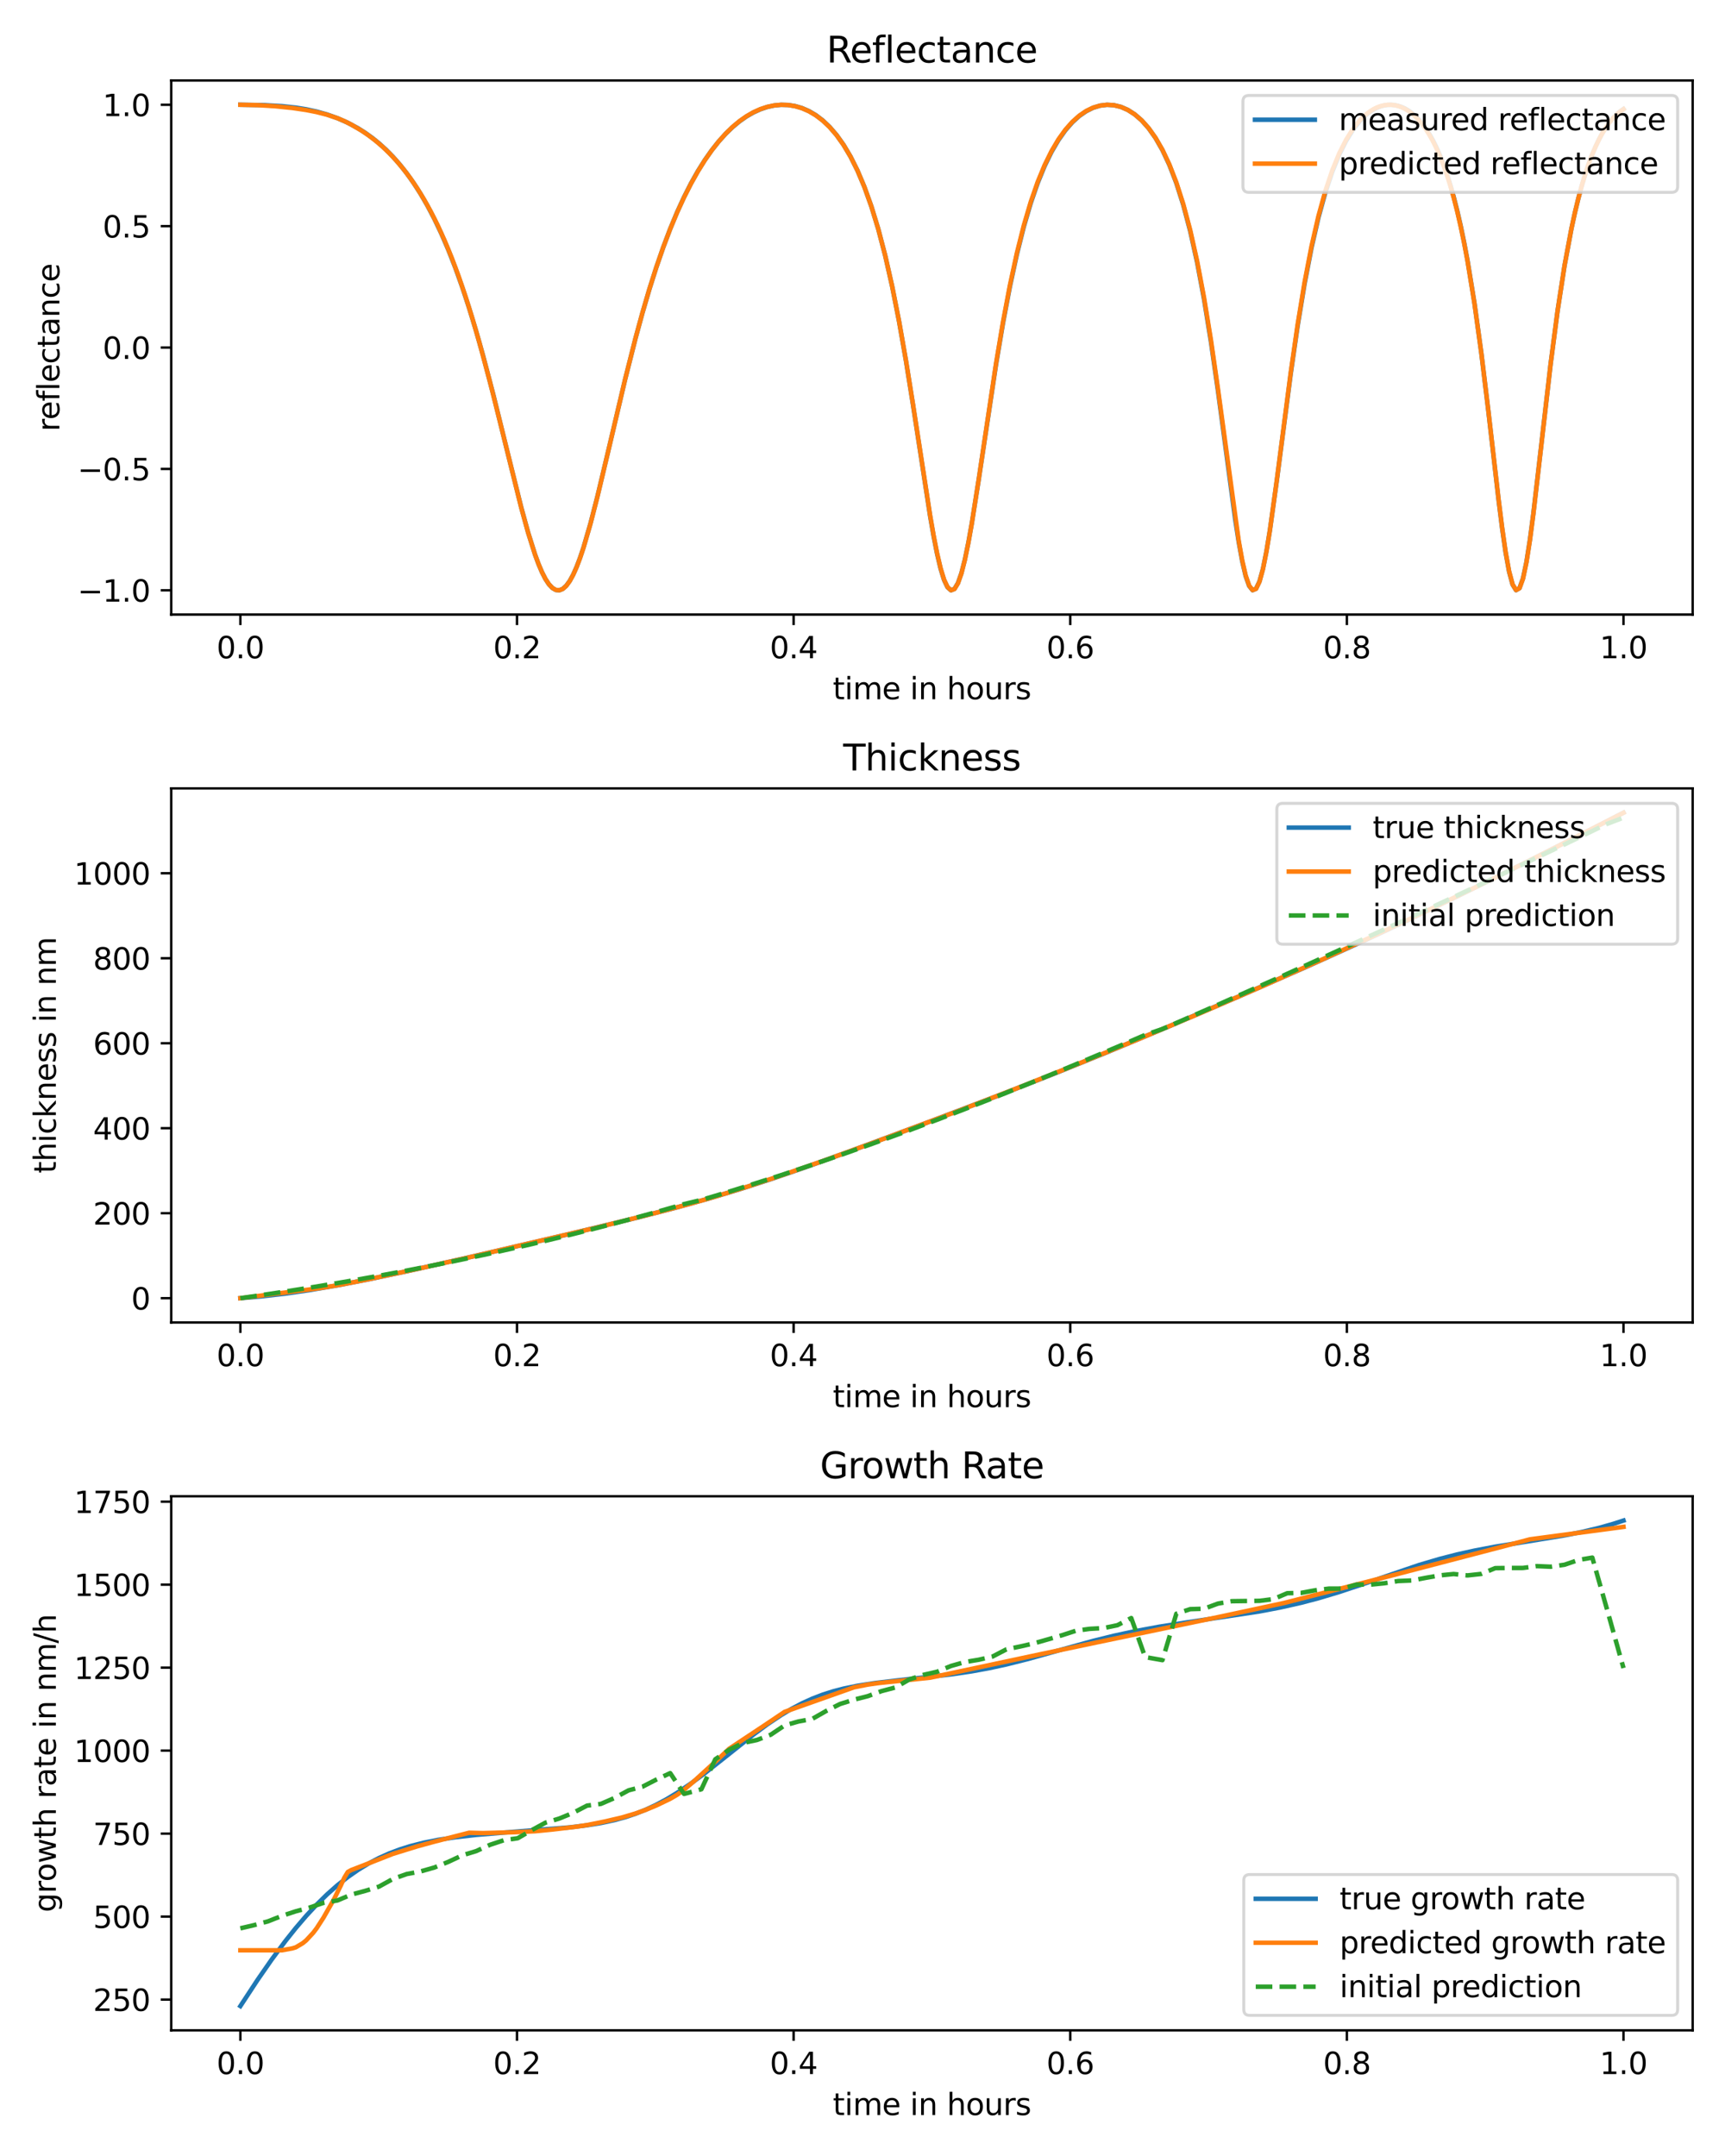 <?xml version="1.0" encoding="utf-8" standalone="no"?>
<!DOCTYPE svg PUBLIC "-//W3C//DTD SVG 1.1//EN"
  "http://www.w3.org/Graphics/SVG/1.1/DTD/svg11.dtd">
<svg xmlns:xlink="http://www.w3.org/1999/xlink" width="576pt" height="720pt" viewBox="0 0 576 720" xmlns="http://www.w3.org/2000/svg" version="1.1">
 <defs>
  <style type="text/css">*{stroke-linejoin: round; stroke-linecap: butt}</style>
 </defs>
 <g id="figure_1">
  <g id="patch_1">
   <path d="M 0 720 
L 576 720 
L 576 0 
L 0 0 
z
" style="fill: #ffffff"/>
  </g>
  <g id="axes_1">
   <g id="patch_2">
    <path d="M 57.17 205.24 
L 565.2 205.24 
L 565.2 26.88 
L 57.17 26.88 
z
" style="fill: #ffffff"/>
   </g>
   <g id="matplotlib.axis_1">
    <g id="xtick_1">
     <g id="line2d_1">
      <defs>
       <path id="m6bab7f8da6" d="M 0 0 
L 0 3.5 
" style="stroke: #000000; stroke-width: 0.8"/>
      </defs>
      <g>
       <use xlink:href="#m6bab7f8da6" x="80.262" y="205.24" style="stroke: #000000; stroke-width: 0.8"/>
      </g>
     </g>
     <g id="text_1">
      <!-- 0.0 -->
      <g transform="translate(72.311 219.838) scale(0.1 -0.1)">
       <defs>
        <path id="DejaVuSans-30" d="M 2034 4250 
Q 1547 4250 1301 3770 
Q 1056 3291 1056 2328 
Q 1056 1369 1301 889 
Q 1547 409 2034 409 
Q 2525 409 2770 889 
Q 3016 1369 3016 2328 
Q 3016 3291 2770 3770 
Q 2525 4250 2034 4250 
z
M 2034 4750 
Q 2819 4750 3233 4129 
Q 3647 3509 3647 2328 
Q 3647 1150 3233 529 
Q 2819 -91 2034 -91 
Q 1250 -91 836 529 
Q 422 1150 422 2328 
Q 422 3509 836 4129 
Q 1250 4750 2034 4750 
z
" transform="scale(0.016)"/>
        <path id="DejaVuSans-2e" d="M 684 794 
L 1344 794 
L 1344 0 
L 684 0 
L 684 794 
z
" transform="scale(0.016)"/>
       </defs>
       <use xlink:href="#DejaVuSans-30"/>
       <use xlink:href="#DejaVuSans-2e" x="63.623"/>
       <use xlink:href="#DejaVuSans-30" x="95.41"/>
      </g>
     </g>
    </g>
    <g id="xtick_2">
     <g id="line2d_2">
      <g>
       <use xlink:href="#m6bab7f8da6" x="172.631" y="205.24" style="stroke: #000000; stroke-width: 0.8"/>
      </g>
     </g>
     <g id="text_2">
      <!-- 0.2 -->
      <g transform="translate(164.68 219.838) scale(0.1 -0.1)">
       <defs>
        <path id="DejaVuSans-32" d="M 1228 531 
L 3431 531 
L 3431 0 
L 469 0 
L 469 531 
Q 828 903 1448 1529 
Q 2069 2156 2228 2338 
Q 2531 2678 2651 2914 
Q 2772 3150 2772 3378 
Q 2772 3750 2511 3984 
Q 2250 4219 1831 4219 
Q 1534 4219 1204 4116 
Q 875 4013 500 3803 
L 500 4441 
Q 881 4594 1212 4672 
Q 1544 4750 1819 4750 
Q 2544 4750 2975 4387 
Q 3406 4025 3406 3419 
Q 3406 3131 3298 2873 
Q 3191 2616 2906 2266 
Q 2828 2175 2409 1742 
Q 1991 1309 1228 531 
z
" transform="scale(0.016)"/>
       </defs>
       <use xlink:href="#DejaVuSans-30"/>
       <use xlink:href="#DejaVuSans-2e" x="63.623"/>
       <use xlink:href="#DejaVuSans-32" x="95.41"/>
      </g>
     </g>
    </g>
    <g id="xtick_3">
     <g id="line2d_3">
      <g>
       <use xlink:href="#m6bab7f8da6" x="265" y="205.24" style="stroke: #000000; stroke-width: 0.8"/>
      </g>
     </g>
     <g id="text_3">
      <!-- 0.4 -->
      <g transform="translate(257.049 219.838) scale(0.1 -0.1)">
       <defs>
        <path id="DejaVuSans-34" d="M 2419 4116 
L 825 1625 
L 2419 1625 
L 2419 4116 
z
M 2253 4666 
L 3047 4666 
L 3047 1625 
L 3713 1625 
L 3713 1100 
L 3047 1100 
L 3047 0 
L 2419 0 
L 2419 1100 
L 313 1100 
L 313 1709 
L 2253 4666 
z
" transform="scale(0.016)"/>
       </defs>
       <use xlink:href="#DejaVuSans-30"/>
       <use xlink:href="#DejaVuSans-2e" x="63.623"/>
       <use xlink:href="#DejaVuSans-34" x="95.41"/>
      </g>
     </g>
    </g>
    <g id="xtick_4">
     <g id="line2d_4">
      <g>
       <use xlink:href="#m6bab7f8da6" x="357.37" y="205.24" style="stroke: #000000; stroke-width: 0.8"/>
      </g>
     </g>
     <g id="text_4">
      <!-- 0.6 -->
      <g transform="translate(349.418 219.838) scale(0.1 -0.1)">
       <defs>
        <path id="DejaVuSans-36" d="M 2113 2584 
Q 1688 2584 1439 2293 
Q 1191 2003 1191 1497 
Q 1191 994 1439 701 
Q 1688 409 2113 409 
Q 2538 409 2786 701 
Q 3034 994 3034 1497 
Q 3034 2003 2786 2293 
Q 2538 2584 2113 2584 
z
M 3366 4563 
L 3366 3988 
Q 3128 4100 2886 4159 
Q 2644 4219 2406 4219 
Q 1781 4219 1451 3797 
Q 1122 3375 1075 2522 
Q 1259 2794 1537 2939 
Q 1816 3084 2150 3084 
Q 2853 3084 3261 2657 
Q 3669 2231 3669 1497 
Q 3669 778 3244 343 
Q 2819 -91 2113 -91 
Q 1303 -91 875 529 
Q 447 1150 447 2328 
Q 447 3434 972 4092 
Q 1497 4750 2381 4750 
Q 2619 4750 2861 4703 
Q 3103 4656 3366 4563 
z
" transform="scale(0.016)"/>
       </defs>
       <use xlink:href="#DejaVuSans-30"/>
       <use xlink:href="#DejaVuSans-2e" x="63.623"/>
       <use xlink:href="#DejaVuSans-36" x="95.41"/>
      </g>
     </g>
    </g>
    <g id="xtick_5">
     <g id="line2d_5">
      <g>
       <use xlink:href="#m6bab7f8da6" x="449.739" y="205.24" style="stroke: #000000; stroke-width: 0.8"/>
      </g>
     </g>
     <g id="text_5">
      <!-- 0.8 -->
      <g transform="translate(441.787 219.838) scale(0.1 -0.1)">
       <defs>
        <path id="DejaVuSans-38" d="M 2034 2216 
Q 1584 2216 1326 1975 
Q 1069 1734 1069 1313 
Q 1069 891 1326 650 
Q 1584 409 2034 409 
Q 2484 409 2743 651 
Q 3003 894 3003 1313 
Q 3003 1734 2745 1975 
Q 2488 2216 2034 2216 
z
M 1403 2484 
Q 997 2584 770 2862 
Q 544 3141 544 3541 
Q 544 4100 942 4425 
Q 1341 4750 2034 4750 
Q 2731 4750 3128 4425 
Q 3525 4100 3525 3541 
Q 3525 3141 3298 2862 
Q 3072 2584 2669 2484 
Q 3125 2378 3379 2068 
Q 3634 1759 3634 1313 
Q 3634 634 3220 271 
Q 2806 -91 2034 -91 
Q 1263 -91 848 271 
Q 434 634 434 1313 
Q 434 1759 690 2068 
Q 947 2378 1403 2484 
z
M 1172 3481 
Q 1172 3119 1398 2916 
Q 1625 2713 2034 2713 
Q 2441 2713 2670 2916 
Q 2900 3119 2900 3481 
Q 2900 3844 2670 4047 
Q 2441 4250 2034 4250 
Q 1625 4250 1398 4047 
Q 1172 3844 1172 3481 
z
" transform="scale(0.016)"/>
       </defs>
       <use xlink:href="#DejaVuSans-30"/>
       <use xlink:href="#DejaVuSans-2e" x="63.623"/>
       <use xlink:href="#DejaVuSans-38" x="95.41"/>
      </g>
     </g>
    </g>
    <g id="xtick_6">
     <g id="line2d_6">
      <g>
       <use xlink:href="#m6bab7f8da6" x="542.108" y="205.24" style="stroke: #000000; stroke-width: 0.8"/>
      </g>
     </g>
     <g id="text_6">
      <!-- 1.0 -->
      <g transform="translate(534.156 219.838) scale(0.1 -0.1)">
       <defs>
        <path id="DejaVuSans-31" d="M 794 531 
L 1825 531 
L 1825 4091 
L 703 3866 
L 703 4441 
L 1819 4666 
L 2450 4666 
L 2450 531 
L 3481 531 
L 3481 0 
L 794 0 
L 794 531 
z
" transform="scale(0.016)"/>
       </defs>
       <use xlink:href="#DejaVuSans-31"/>
       <use xlink:href="#DejaVuSans-2e" x="63.623"/>
       <use xlink:href="#DejaVuSans-30" x="95.41"/>
      </g>
     </g>
    </g>
    <g id="text_7">
     <!-- time in hours -->
     <g transform="translate(278.096 233.517) scale(0.1 -0.1)">
      <defs>
       <path id="DejaVuSans-74" d="M 1172 4494 
L 1172 3500 
L 2356 3500 
L 2356 3053 
L 1172 3053 
L 1172 1153 
Q 1172 725 1289 603 
Q 1406 481 1766 481 
L 2356 481 
L 2356 0 
L 1766 0 
Q 1100 0 847 248 
Q 594 497 594 1153 
L 594 3053 
L 172 3053 
L 172 3500 
L 594 3500 
L 594 4494 
L 1172 4494 
z
" transform="scale(0.016)"/>
       <path id="DejaVuSans-69" d="M 603 3500 
L 1178 3500 
L 1178 0 
L 603 0 
L 603 3500 
z
M 603 4863 
L 1178 4863 
L 1178 4134 
L 603 4134 
L 603 4863 
z
" transform="scale(0.016)"/>
       <path id="DejaVuSans-6d" d="M 3328 2828 
Q 3544 3216 3844 3400 
Q 4144 3584 4550 3584 
Q 5097 3584 5394 3201 
Q 5691 2819 5691 2113 
L 5691 0 
L 5113 0 
L 5113 2094 
Q 5113 2597 4934 2840 
Q 4756 3084 4391 3084 
Q 3944 3084 3684 2787 
Q 3425 2491 3425 1978 
L 3425 0 
L 2847 0 
L 2847 2094 
Q 2847 2600 2669 2842 
Q 2491 3084 2119 3084 
Q 1678 3084 1418 2786 
Q 1159 2488 1159 1978 
L 1159 0 
L 581 0 
L 581 3500 
L 1159 3500 
L 1159 2956 
Q 1356 3278 1631 3431 
Q 1906 3584 2284 3584 
Q 2666 3584 2933 3390 
Q 3200 3197 3328 2828 
z
" transform="scale(0.016)"/>
       <path id="DejaVuSans-65" d="M 3597 1894 
L 3597 1613 
L 953 1613 
Q 991 1019 1311 708 
Q 1631 397 2203 397 
Q 2534 397 2845 478 
Q 3156 559 3463 722 
L 3463 178 
Q 3153 47 2828 -22 
Q 2503 -91 2169 -91 
Q 1331 -91 842 396 
Q 353 884 353 1716 
Q 353 2575 817 3079 
Q 1281 3584 2069 3584 
Q 2775 3584 3186 3129 
Q 3597 2675 3597 1894 
z
M 3022 2063 
Q 3016 2534 2758 2815 
Q 2500 3097 2075 3097 
Q 1594 3097 1305 2825 
Q 1016 2553 972 2059 
L 3022 2063 
z
" transform="scale(0.016)"/>
       <path id="DejaVuSans-20" transform="scale(0.016)"/>
       <path id="DejaVuSans-6e" d="M 3513 2113 
L 3513 0 
L 2938 0 
L 2938 2094 
Q 2938 2591 2744 2837 
Q 2550 3084 2163 3084 
Q 1697 3084 1428 2787 
Q 1159 2491 1159 1978 
L 1159 0 
L 581 0 
L 581 3500 
L 1159 3500 
L 1159 2956 
Q 1366 3272 1645 3428 
Q 1925 3584 2291 3584 
Q 2894 3584 3203 3211 
Q 3513 2838 3513 2113 
z
" transform="scale(0.016)"/>
       <path id="DejaVuSans-68" d="M 3513 2113 
L 3513 0 
L 2938 0 
L 2938 2094 
Q 2938 2591 2744 2837 
Q 2550 3084 2163 3084 
Q 1697 3084 1428 2787 
Q 1159 2491 1159 1978 
L 1159 0 
L 581 0 
L 581 4863 
L 1159 4863 
L 1159 2956 
Q 1366 3272 1645 3428 
Q 1925 3584 2291 3584 
Q 2894 3584 3203 3211 
Q 3513 2838 3513 2113 
z
" transform="scale(0.016)"/>
       <path id="DejaVuSans-6f" d="M 1959 3097 
Q 1497 3097 1228 2736 
Q 959 2375 959 1747 
Q 959 1119 1226 758 
Q 1494 397 1959 397 
Q 2419 397 2687 759 
Q 2956 1122 2956 1747 
Q 2956 2369 2687 2733 
Q 2419 3097 1959 3097 
z
M 1959 3584 
Q 2709 3584 3137 3096 
Q 3566 2609 3566 1747 
Q 3566 888 3137 398 
Q 2709 -91 1959 -91 
Q 1206 -91 779 398 
Q 353 888 353 1747 
Q 353 2609 779 3096 
Q 1206 3584 1959 3584 
z
" transform="scale(0.016)"/>
       <path id="DejaVuSans-75" d="M 544 1381 
L 544 3500 
L 1119 3500 
L 1119 1403 
Q 1119 906 1312 657 
Q 1506 409 1894 409 
Q 2359 409 2629 706 
Q 2900 1003 2900 1516 
L 2900 3500 
L 3475 3500 
L 3475 0 
L 2900 0 
L 2900 538 
Q 2691 219 2414 64 
Q 2138 -91 1772 -91 
Q 1169 -91 856 284 
Q 544 659 544 1381 
z
M 1991 3584 
L 1991 3584 
z
" transform="scale(0.016)"/>
       <path id="DejaVuSans-72" d="M 2631 2963 
Q 2534 3019 2420 3045 
Q 2306 3072 2169 3072 
Q 1681 3072 1420 2755 
Q 1159 2438 1159 1844 
L 1159 0 
L 581 0 
L 581 3500 
L 1159 3500 
L 1159 2956 
Q 1341 3275 1631 3429 
Q 1922 3584 2338 3584 
Q 2397 3584 2469 3576 
Q 2541 3569 2628 3553 
L 2631 2963 
z
" transform="scale(0.016)"/>
       <path id="DejaVuSans-73" d="M 2834 3397 
L 2834 2853 
Q 2591 2978 2328 3040 
Q 2066 3103 1784 3103 
Q 1356 3103 1142 2972 
Q 928 2841 928 2578 
Q 928 2378 1081 2264 
Q 1234 2150 1697 2047 
L 1894 2003 
Q 2506 1872 2764 1633 
Q 3022 1394 3022 966 
Q 3022 478 2636 193 
Q 2250 -91 1575 -91 
Q 1294 -91 989 -36 
Q 684 19 347 128 
L 347 722 
Q 666 556 975 473 
Q 1284 391 1588 391 
Q 1994 391 2212 530 
Q 2431 669 2431 922 
Q 2431 1156 2273 1281 
Q 2116 1406 1581 1522 
L 1381 1569 
Q 847 1681 609 1914 
Q 372 2147 372 2553 
Q 372 3047 722 3315 
Q 1072 3584 1716 3584 
Q 2034 3584 2315 3537 
Q 2597 3491 2834 3397 
z
" transform="scale(0.016)"/>
      </defs>
      <use xlink:href="#DejaVuSans-74"/>
      <use xlink:href="#DejaVuSans-69" x="39.209"/>
      <use xlink:href="#DejaVuSans-6d" x="66.992"/>
      <use xlink:href="#DejaVuSans-65" x="164.404"/>
      <use xlink:href="#DejaVuSans-20" x="225.928"/>
      <use xlink:href="#DejaVuSans-69" x="257.715"/>
      <use xlink:href="#DejaVuSans-6e" x="285.498"/>
      <use xlink:href="#DejaVuSans-20" x="348.877"/>
      <use xlink:href="#DejaVuSans-68" x="380.664"/>
      <use xlink:href="#DejaVuSans-6f" x="444.043"/>
      <use xlink:href="#DejaVuSans-75" x="505.225"/>
      <use xlink:href="#DejaVuSans-72" x="568.604"/>
      <use xlink:href="#DejaVuSans-73" x="609.717"/>
     </g>
    </g>
   </g>
   <g id="matplotlib.axis_2">
    <g id="ytick_1">
     <g id="line2d_7">
      <defs>
       <path id="me8510fd0a4" d="M 0 0 
L -3.5 0 
" style="stroke: #000000; stroke-width: 0.8"/>
      </defs>
      <g>
       <use xlink:href="#me8510fd0a4" x="57.17" y="197.133" style="stroke: #000000; stroke-width: 0.8"/>
      </g>
     </g>
     <g id="text_8">
      <!-- −1.0 -->
      <g transform="translate(25.887 200.932) scale(0.1 -0.1)">
       <defs>
        <path id="DejaVuSans-2212" d="M 678 2272 
L 4684 2272 
L 4684 1741 
L 678 1741 
L 678 2272 
z
" transform="scale(0.016)"/>
       </defs>
       <use xlink:href="#DejaVuSans-2212"/>
       <use xlink:href="#DejaVuSans-31" x="83.789"/>
       <use xlink:href="#DejaVuSans-2e" x="147.412"/>
       <use xlink:href="#DejaVuSans-30" x="179.199"/>
      </g>
     </g>
    </g>
    <g id="ytick_2">
     <g id="line2d_8">
      <g>
       <use xlink:href="#me8510fd0a4" x="57.17" y="156.596" style="stroke: #000000; stroke-width: 0.8"/>
      </g>
     </g>
     <g id="text_9">
      <!-- −0.5 -->
      <g transform="translate(25.887 160.396) scale(0.1 -0.1)">
       <defs>
        <path id="DejaVuSans-35" d="M 691 4666 
L 3169 4666 
L 3169 4134 
L 1269 4134 
L 1269 2991 
Q 1406 3038 1543 3061 
Q 1681 3084 1819 3084 
Q 2600 3084 3056 2656 
Q 3513 2228 3513 1497 
Q 3513 744 3044 326 
Q 2575 -91 1722 -91 
Q 1428 -91 1123 -41 
Q 819 9 494 109 
L 494 744 
Q 775 591 1075 516 
Q 1375 441 1709 441 
Q 2250 441 2565 725 
Q 2881 1009 2881 1497 
Q 2881 1984 2565 2268 
Q 2250 2553 1709 2553 
Q 1456 2553 1204 2497 
Q 953 2441 691 2322 
L 691 4666 
z
" transform="scale(0.016)"/>
       </defs>
       <use xlink:href="#DejaVuSans-2212"/>
       <use xlink:href="#DejaVuSans-30" x="83.789"/>
       <use xlink:href="#DejaVuSans-2e" x="147.412"/>
       <use xlink:href="#DejaVuSans-35" x="179.199"/>
      </g>
     </g>
    </g>
    <g id="ytick_3">
     <g id="line2d_9">
      <g>
       <use xlink:href="#me8510fd0a4" x="57.17" y="116.06" style="stroke: #000000; stroke-width: 0.8"/>
      </g>
     </g>
     <g id="text_10">
      <!-- 0.0 -->
      <g transform="translate(34.267 119.859) scale(0.1 -0.1)">
       <use xlink:href="#DejaVuSans-30"/>
       <use xlink:href="#DejaVuSans-2e" x="63.623"/>
       <use xlink:href="#DejaVuSans-30" x="95.41"/>
      </g>
     </g>
    </g>
    <g id="ytick_4">
     <g id="line2d_10">
      <g>
       <use xlink:href="#me8510fd0a4" x="57.17" y="75.524" style="stroke: #000000; stroke-width: 0.8"/>
      </g>
     </g>
     <g id="text_11">
      <!-- 0.5 -->
      <g transform="translate(34.267 79.323) scale(0.1 -0.1)">
       <use xlink:href="#DejaVuSans-30"/>
       <use xlink:href="#DejaVuSans-2e" x="63.623"/>
       <use xlink:href="#DejaVuSans-35" x="95.41"/>
      </g>
     </g>
    </g>
    <g id="ytick_5">
     <g id="line2d_11">
      <g>
       <use xlink:href="#me8510fd0a4" x="57.17" y="34.987" style="stroke: #000000; stroke-width: 0.8"/>
      </g>
     </g>
     <g id="text_12">
      <!-- 1.0 -->
      <g transform="translate(34.267 38.786) scale(0.1 -0.1)">
       <use xlink:href="#DejaVuSans-31"/>
       <use xlink:href="#DejaVuSans-2e" x="63.623"/>
       <use xlink:href="#DejaVuSans-30" x="95.41"/>
      </g>
     </g>
    </g>
    <g id="text_13">
     <!-- reflectance -->
     <g transform="translate(19.808 144.073) rotate(-90) scale(0.1 -0.1)">
      <defs>
       <path id="DejaVuSans-66" d="M 2375 4863 
L 2375 4384 
L 1825 4384 
Q 1516 4384 1395 4259 
Q 1275 4134 1275 3809 
L 1275 3500 
L 2222 3500 
L 2222 3053 
L 1275 3053 
L 1275 0 
L 697 0 
L 697 3053 
L 147 3053 
L 147 3500 
L 697 3500 
L 697 3744 
Q 697 4328 969 4595 
Q 1241 4863 1831 4863 
L 2375 4863 
z
" transform="scale(0.016)"/>
       <path id="DejaVuSans-6c" d="M 603 4863 
L 1178 4863 
L 1178 0 
L 603 0 
L 603 4863 
z
" transform="scale(0.016)"/>
       <path id="DejaVuSans-63" d="M 3122 3366 
L 3122 2828 
Q 2878 2963 2633 3030 
Q 2388 3097 2138 3097 
Q 1578 3097 1268 2742 
Q 959 2388 959 1747 
Q 959 1106 1268 751 
Q 1578 397 2138 397 
Q 2388 397 2633 464 
Q 2878 531 3122 666 
L 3122 134 
Q 2881 22 2623 -34 
Q 2366 -91 2075 -91 
Q 1284 -91 818 406 
Q 353 903 353 1747 
Q 353 2603 823 3093 
Q 1294 3584 2113 3584 
Q 2378 3584 2631 3529 
Q 2884 3475 3122 3366 
z
" transform="scale(0.016)"/>
       <path id="DejaVuSans-61" d="M 2194 1759 
Q 1497 1759 1228 1600 
Q 959 1441 959 1056 
Q 959 750 1161 570 
Q 1363 391 1709 391 
Q 2188 391 2477 730 
Q 2766 1069 2766 1631 
L 2766 1759 
L 2194 1759 
z
M 3341 1997 
L 3341 0 
L 2766 0 
L 2766 531 
Q 2569 213 2275 61 
Q 1981 -91 1556 -91 
Q 1019 -91 701 211 
Q 384 513 384 1019 
Q 384 1609 779 1909 
Q 1175 2209 1959 2209 
L 2766 2209 
L 2766 2266 
Q 2766 2663 2505 2880 
Q 2244 3097 1772 3097 
Q 1472 3097 1187 3025 
Q 903 2953 641 2809 
L 641 3341 
Q 956 3463 1253 3523 
Q 1550 3584 1831 3584 
Q 2591 3584 2966 3190 
Q 3341 2797 3341 1997 
z
" transform="scale(0.016)"/>
      </defs>
      <use xlink:href="#DejaVuSans-72"/>
      <use xlink:href="#DejaVuSans-65" x="38.863"/>
      <use xlink:href="#DejaVuSans-66" x="100.387"/>
      <use xlink:href="#DejaVuSans-6c" x="135.592"/>
      <use xlink:href="#DejaVuSans-65" x="163.375"/>
      <use xlink:href="#DejaVuSans-63" x="224.898"/>
      <use xlink:href="#DejaVuSans-74" x="279.879"/>
      <use xlink:href="#DejaVuSans-61" x="319.088"/>
      <use xlink:href="#DejaVuSans-6e" x="380.367"/>
      <use xlink:href="#DejaVuSans-63" x="443.746"/>
      <use xlink:href="#DejaVuSans-65" x="498.727"/>
     </g>
    </g>
   </g>
   <g id="line2d_12">
    <path d="M 80.262 34.987 
L 88.365 35.111 
L 94.152 35.443 
L 98.782 35.945 
L 102.255 36.503 
L 105.727 37.252 
L 109.2 38.225 
L 112.672 39.459 
L 116.145 40.993 
L 119.618 42.873 
L 121.933 44.342 
L 124.248 46.003 
L 126.563 47.873 
L 128.878 49.973 
L 131.193 52.324 
L 133.508 54.95 
L 135.823 57.876 
L 138.138 61.131 
L 140.453 64.744 
L 142.768 68.749 
L 145.083 73.18 
L 147.398 78.072 
L 149.713 83.46 
L 152.028 89.377 
L 154.343 95.85 
L 156.658 102.897 
L 158.973 110.525 
L 161.288 118.715 
L 164.76 131.941 
L 169.39 150.74 
L 174.02 169.347 
L 176.335 177.803 
L 178.65 185.177 
L 179.808 188.331 
L 180.965 191.066 
L 182.123 193.338 
L 183.28 195.107 
L 184.438 196.343 
L 185.595 197.022 
L 186.753 197.13 
L 187.91 196.664 
L 189.068 195.629 
L 190.225 194.042 
L 191.383 191.927 
L 192.54 189.318 
L 193.698 186.255 
L 194.856 182.782 
L 197.171 174.807 
L 199.486 165.802 
L 202.958 151.218 
L 208.746 126.667 
L 212.218 112.946 
L 214.533 104.46 
L 216.848 96.558 
L 219.163 89.258 
L 221.478 82.553 
L 223.793 76.426 
L 226.108 70.85 
L 228.423 65.795 
L 230.738 61.228 
L 233.053 57.118 
L 235.368 53.434 
L 237.683 50.149 
L 239.998 47.235 
L 242.313 44.671 
L 244.628 42.437 
L 246.943 40.515 
L 249.258 38.892 
L 251.573 37.558 
L 253.888 36.504 
L 256.203 35.726 
L 258.518 35.224 
L 260.833 34.999 
L 263.148 35.06 
L 265.463 35.416 
L 267.778 36.084 
L 270.093 37.086 
L 272.409 38.448 
L 274.724 40.207 
L 277.039 42.406 
L 279.354 45.101 
L 281.669 48.357 
L 283.984 52.255 
L 286.299 56.889 
L 288.614 62.373 
L 290.929 68.835 
L 293.244 76.415 
L 295.559 85.262 
L 297.874 95.507 
L 300.189 107.239 
L 302.504 120.442 
L 304.819 134.92 
L 310.606 172.531 
L 311.764 179.153 
L 312.921 185.024 
L 314.079 189.932 
L 315.236 193.685 
L 316.394 196.123 
L 317.551 197.133 
L 318.709 196.666 
L 319.866 194.737 
L 321.024 191.429 
L 322.181 186.878 
L 323.339 181.265 
L 324.496 174.794 
L 326.811 160.134 
L 332.599 121.668 
L 334.914 107.91 
L 337.229 95.655 
L 339.544 84.948 
L 341.859 75.715 
L 344.174 67.823 
L 346.489 61.123 
L 348.804 55.465 
L 351.119 50.715 
L 353.434 46.758 
L 355.749 43.494 
L 358.064 40.843 
L 360.379 38.739 
L 362.694 37.134 
L 365.009 35.99 
L 367.324 35.281 
L 369.639 34.994 
L 371.954 35.127 
L 374.269 35.687 
L 376.584 36.695 
L 378.899 38.183 
L 381.214 40.198 
L 383.529 42.803 
L 385.844 46.08 
L 388.159 50.135 
L 390.474 55.098 
L 392.789 61.128 
L 395.104 68.414 
L 397.419 77.17 
L 399.734 87.618 
L 402.049 99.952 
L 404.364 114.265 
L 406.679 130.416 
L 412.467 173.567 
L 413.624 181.015 
L 414.782 187.382 
L 415.939 192.353 
L 417.097 195.658 
L 418.254 197.101 
L 419.412 196.591 
L 420.569 194.149 
L 421.727 189.914 
L 422.884 184.115 
L 424.042 177.047 
L 426.357 160.397 
L 430.987 124.845 
L 433.302 108.819 
L 435.617 94.766 
L 437.932 82.754 
L 440.247 72.651 
L 442.562 64.243 
L 444.877 57.299 
L 447.192 51.604 
L 449.507 46.975 
L 451.822 43.259 
L 454.137 40.334 
L 455.295 39.138 
L 456.452 38.106 
L 457.61 37.231 
L 458.767 36.506 
L 459.925 35.926 
L 461.082 35.487 
L 462.24 35.186 
L 463.397 35.022 
L 464.555 34.993 
L 465.712 35.101 
L 466.87 35.347 
L 468.027 35.735 
L 469.185 36.27 
L 470.342 36.956 
L 471.5 37.802 
L 472.657 38.815 
L 473.815 40.008 
L 474.972 41.392 
L 476.13 42.981 
L 477.287 44.793 
L 478.445 46.846 
L 479.602 49.163 
L 480.76 51.769 
L 481.917 54.69 
L 483.075 57.959 
L 484.232 61.609 
L 485.39 65.679 
L 486.547 70.208 
L 487.705 75.239 
L 488.862 80.815 
L 490.02 86.977 
L 492.335 101.195 
L 494.65 118.02 
L 496.965 137.144 
L 500.437 167.316 
L 501.595 176.514 
L 502.752 184.546 
L 503.91 190.926 
L 505.067 195.215 
L 506.225 197.089 
L 507.383 196.394 
L 508.54 193.178 
L 509.698 187.679 
L 510.855 180.284 
L 512.013 171.467 
L 514.328 151.486 
L 517.8 121.333 
L 520.115 103.675 
L 522.43 88.668 
L 524.745 76.257 
L 525.903 70.94 
L 527.06 66.158 
L 528.218 61.867 
L 529.375 58.025 
L 530.533 54.592 
L 531.69 51.532 
L 532.848 48.812 
L 534.005 46.403 
L 535.163 44.278 
L 536.32 42.414 
L 537.478 40.793 
L 538.635 39.396 
L 539.793 38.21 
L 540.95 37.222 
L 542.108 36.422 
L 542.108 36.422 
" clip-path="url(#p418aa996b5)" style="fill: none; stroke: #1f77b4; stroke-width: 1.5; stroke-linecap: square"/>
   </g>
   <g id="line2d_13">
    <path d="M 80.262 34.987 
L 86.05 35.11 
L 91.837 35.466 
L 97.625 36.063 
L 102.255 36.746 
L 105.727 37.426 
L 109.2 38.312 
L 112.672 39.475 
L 114.987 40.449 
L 117.303 41.607 
L 120.775 43.647 
L 123.09 45.222 
L 125.405 46.99 
L 127.72 48.969 
L 130.035 51.184 
L 132.35 53.655 
L 134.665 56.406 
L 136.98 59.465 
L 139.295 62.862 
L 141.61 66.632 
L 143.925 70.811 
L 146.24 75.436 
L 148.555 80.548 
L 150.87 86.188 
L 153.185 92.394 
L 155.5 99.197 
L 157.815 106.61 
L 160.13 114.583 
L 163.603 127.512 
L 167.075 141.36 
L 174.02 169.431 
L 176.335 177.855 
L 178.65 185.197 
L 179.808 188.338 
L 180.965 191.064 
L 182.123 193.329 
L 183.28 195.096 
L 184.438 196.334 
L 185.595 197.017 
L 186.753 197.133 
L 187.91 196.675 
L 189.068 195.651 
L 190.225 194.074 
L 191.383 191.969 
L 192.54 189.37 
L 193.698 186.314 
L 194.856 182.848 
L 197.171 174.878 
L 199.486 165.862 
L 202.958 151.24 
L 208.746 126.622 
L 212.218 112.884 
L 214.533 104.398 
L 216.848 96.506 
L 219.163 89.224 
L 221.478 82.544 
L 223.793 76.448 
L 226.108 70.904 
L 228.423 65.871 
L 230.738 61.309 
L 233.053 57.188 
L 235.368 53.481 
L 237.683 50.167 
L 239.998 47.224 
L 242.313 44.631 
L 244.628 42.372 
L 246.943 40.44 
L 249.258 38.818 
L 251.573 37.491 
L 253.888 36.449 
L 256.203 35.687 
L 258.518 35.201 
L 260.833 34.994 
L 263.148 35.074 
L 265.463 35.45 
L 267.778 36.134 
L 270.093 37.147 
L 272.409 38.515 
L 274.724 40.273 
L 277.039 42.467 
L 279.354 45.151 
L 281.669 48.395 
L 283.984 52.284 
L 286.299 56.912 
L 288.614 62.39 
L 290.929 68.846 
L 293.244 76.419 
L 295.559 85.253 
L 297.874 95.477 
L 300.189 107.178 
L 302.504 120.342 
L 304.819 134.773 
L 310.606 172.299 
L 311.764 178.934 
L 312.921 184.83 
L 314.079 189.777 
L 315.236 193.577 
L 316.394 196.065 
L 317.551 197.124 
L 318.709 196.698 
L 319.866 194.799 
L 321.024 191.506 
L 322.181 186.953 
L 323.339 181.322 
L 324.496 174.82 
L 326.811 160.067 
L 332.599 121.355 
L 334.914 107.536 
L 337.229 95.249 
L 339.544 84.534 
L 341.859 75.312 
L 344.174 67.446 
L 346.489 60.78 
L 348.804 55.161 
L 351.119 50.454 
L 353.434 46.539 
L 355.749 43.316 
L 358.064 40.704 
L 360.379 38.636 
L 362.694 37.063 
L 365.009 35.946 
L 367.324 35.261 
L 369.639 34.992 
L 371.954 35.137 
L 374.269 35.704 
L 376.584 36.713 
L 378.899 38.195 
L 381.214 40.197 
L 383.529 42.781 
L 385.844 46.03 
L 388.159 50.046 
L 390.474 54.961 
L 392.789 60.932 
L 395.104 68.149 
L 397.419 76.826 
L 399.734 87.189 
L 402.049 99.439 
L 404.364 113.678 
L 406.679 129.786 
L 413.624 180.627 
L 414.782 187.089 
L 415.939 192.16 
L 417.097 195.56 
L 418.254 197.084 
L 419.412 196.632 
L 420.569 194.222 
L 421.727 189.99 
L 422.884 184.168 
L 424.042 177.054 
L 426.357 160.276 
L 430.987 124.468 
L 433.302 108.358 
L 435.617 94.259 
L 437.932 82.234 
L 440.247 72.142 
L 442.562 63.763 
L 444.877 56.86 
L 447.192 51.215 
L 449.507 46.639 
L 451.822 42.978 
L 452.98 41.451 
L 454.137 40.108 
L 455.295 38.94 
L 456.452 37.935 
L 457.61 37.088 
L 458.767 36.389 
L 459.925 35.836 
L 461.082 35.422 
L 462.24 35.147 
L 463.397 35.007 
L 464.555 35.002 
L 465.712 35.133 
L 466.87 35.402 
L 468.027 35.813 
L 469.185 36.368 
L 470.342 37.075 
L 471.5 37.94 
L 472.657 38.972 
L 473.815 40.182 
L 474.972 41.582 
L 476.13 43.186 
L 477.287 45.011 
L 478.445 47.075 
L 479.602 49.402 
L 480.76 52.014 
L 481.917 54.939 
L 483.075 58.209 
L 484.232 61.857 
L 485.39 65.921 
L 486.547 70.44 
L 487.705 75.455 
L 488.862 81.011 
L 490.02 87.146 
L 492.335 101.294 
L 494.65 118.029 
L 496.965 137.054 
L 500.437 167.124 
L 501.595 176.319 
L 502.752 184.369 
L 503.91 190.788 
L 505.067 195.133 
L 506.225 197.073 
L 507.383 196.443 
L 508.54 193.282 
L 509.698 187.819 
L 510.855 180.437 
L 512.013 171.611 
L 514.328 151.583 
L 517.8 121.351 
L 520.115 103.657 
L 522.43 88.632 
L 524.745 76.218 
L 525.903 70.904 
L 527.06 66.126 
L 528.218 61.841 
L 529.375 58.005 
L 530.533 54.58 
L 531.69 51.528 
L 532.848 48.816 
L 534.005 46.414 
L 535.163 44.297 
L 536.32 42.44 
L 537.478 40.825 
L 538.635 39.433 
L 539.793 38.25 
L 540.95 37.263 
L 542.108 36.463 
L 542.108 36.463 
" clip-path="url(#p418aa996b5)" style="fill: none; stroke: #ff7f0e; stroke-width: 1.5; stroke-linecap: square"/>
   </g>
   <g id="patch_3">
    <path d="M 57.17 205.24 
L 57.17 26.88 
" style="fill: none; stroke: #000000; stroke-width: 0.8; stroke-linejoin: miter; stroke-linecap: square"/>
   </g>
   <g id="patch_4">
    <path d="M 565.2 205.24 
L 565.2 26.88 
" style="fill: none; stroke: #000000; stroke-width: 0.8; stroke-linejoin: miter; stroke-linecap: square"/>
   </g>
   <g id="patch_5">
    <path d="M 57.17 205.24 
L 565.2 205.24 
" style="fill: none; stroke: #000000; stroke-width: 0.8; stroke-linejoin: miter; stroke-linecap: square"/>
   </g>
   <g id="patch_6">
    <path d="M 57.17 26.88 
L 565.2 26.88 
" style="fill: none; stroke: #000000; stroke-width: 0.8; stroke-linejoin: miter; stroke-linecap: square"/>
   </g>
   <g id="text_14">
    <!-- Reflectance -->
    <g transform="translate(276.002 20.88) scale(0.12 -0.12)">
     <defs>
      <path id="DejaVuSans-52" d="M 2841 2188 
Q 3044 2119 3236 1894 
Q 3428 1669 3622 1275 
L 4263 0 
L 3584 0 
L 2988 1197 
Q 2756 1666 2539 1819 
Q 2322 1972 1947 1972 
L 1259 1972 
L 1259 0 
L 628 0 
L 628 4666 
L 2053 4666 
Q 2853 4666 3247 4331 
Q 3641 3997 3641 3322 
Q 3641 2881 3436 2590 
Q 3231 2300 2841 2188 
z
M 1259 4147 
L 1259 2491 
L 2053 2491 
Q 2509 2491 2742 2702 
Q 2975 2913 2975 3322 
Q 2975 3731 2742 3939 
Q 2509 4147 2053 4147 
L 1259 4147 
z
" transform="scale(0.016)"/>
     </defs>
     <use xlink:href="#DejaVuSans-52"/>
     <use xlink:href="#DejaVuSans-65" x="64.982"/>
     <use xlink:href="#DejaVuSans-66" x="126.506"/>
     <use xlink:href="#DejaVuSans-6c" x="161.711"/>
     <use xlink:href="#DejaVuSans-65" x="189.494"/>
     <use xlink:href="#DejaVuSans-63" x="251.018"/>
     <use xlink:href="#DejaVuSans-74" x="305.998"/>
     <use xlink:href="#DejaVuSans-61" x="345.207"/>
     <use xlink:href="#DejaVuSans-6e" x="406.486"/>
     <use xlink:href="#DejaVuSans-63" x="469.865"/>
     <use xlink:href="#DejaVuSans-65" x="524.846"/>
    </g>
   </g>
   <g id="legend_1">
    <g id="patch_7">
     <path d="M 417.039 64.236 
L 558.2 64.236 
Q 560.2 64.236 560.2 62.236 
L 560.2 33.88 
Q 560.2 31.88 558.2 31.88 
L 417.039 31.88 
Q 415.039 31.88 415.039 33.88 
L 415.039 62.236 
Q 415.039 64.236 417.039 64.236 
z
" style="fill: #ffffff; opacity: 0.8; stroke: #cccccc; stroke-linejoin: miter"/>
    </g>
    <g id="line2d_14">
     <path d="M 419.039 39.978 
L 429.039 39.978 
L 439.039 39.978 
" style="fill: none; stroke: #1f77b4; stroke-width: 1.5; stroke-linecap: square"/>
    </g>
    <g id="text_15">
     <!-- measured reflectance -->
     <g transform="translate(447.039 43.478) scale(0.1 -0.1)">
      <defs>
       <path id="DejaVuSans-64" d="M 2906 2969 
L 2906 4863 
L 3481 4863 
L 3481 0 
L 2906 0 
L 2906 525 
Q 2725 213 2448 61 
Q 2172 -91 1784 -91 
Q 1150 -91 751 415 
Q 353 922 353 1747 
Q 353 2572 751 3078 
Q 1150 3584 1784 3584 
Q 2172 3584 2448 3432 
Q 2725 3281 2906 2969 
z
M 947 1747 
Q 947 1113 1208 752 
Q 1469 391 1925 391 
Q 2381 391 2643 752 
Q 2906 1113 2906 1747 
Q 2906 2381 2643 2742 
Q 2381 3103 1925 3103 
Q 1469 3103 1208 2742 
Q 947 2381 947 1747 
z
" transform="scale(0.016)"/>
      </defs>
      <use xlink:href="#DejaVuSans-6d"/>
      <use xlink:href="#DejaVuSans-65" x="97.412"/>
      <use xlink:href="#DejaVuSans-61" x="158.936"/>
      <use xlink:href="#DejaVuSans-73" x="220.215"/>
      <use xlink:href="#DejaVuSans-75" x="272.314"/>
      <use xlink:href="#DejaVuSans-72" x="335.693"/>
      <use xlink:href="#DejaVuSans-65" x="374.557"/>
      <use xlink:href="#DejaVuSans-64" x="436.08"/>
      <use xlink:href="#DejaVuSans-20" x="499.557"/>
      <use xlink:href="#DejaVuSans-72" x="531.344"/>
      <use xlink:href="#DejaVuSans-65" x="570.207"/>
      <use xlink:href="#DejaVuSans-66" x="631.73"/>
      <use xlink:href="#DejaVuSans-6c" x="666.936"/>
      <use xlink:href="#DejaVuSans-65" x="694.719"/>
      <use xlink:href="#DejaVuSans-63" x="756.242"/>
      <use xlink:href="#DejaVuSans-74" x="811.223"/>
      <use xlink:href="#DejaVuSans-61" x="850.432"/>
      <use xlink:href="#DejaVuSans-6e" x="911.711"/>
      <use xlink:href="#DejaVuSans-63" x="975.09"/>
      <use xlink:href="#DejaVuSans-65" x="1030.07"/>
     </g>
    </g>
    <g id="line2d_15">
     <path d="M 419.039 54.657 
L 429.039 54.657 
L 439.039 54.657 
" style="fill: none; stroke: #ff7f0e; stroke-width: 1.5; stroke-linecap: square"/>
    </g>
    <g id="text_16">
     <!-- predicted reflectance -->
     <g transform="translate(447.039 58.157) scale(0.1 -0.1)">
      <defs>
       <path id="DejaVuSans-70" d="M 1159 525 
L 1159 -1331 
L 581 -1331 
L 581 3500 
L 1159 3500 
L 1159 2969 
Q 1341 3281 1617 3432 
Q 1894 3584 2278 3584 
Q 2916 3584 3314 3078 
Q 3713 2572 3713 1747 
Q 3713 922 3314 415 
Q 2916 -91 2278 -91 
Q 1894 -91 1617 61 
Q 1341 213 1159 525 
z
M 3116 1747 
Q 3116 2381 2855 2742 
Q 2594 3103 2138 3103 
Q 1681 3103 1420 2742 
Q 1159 2381 1159 1747 
Q 1159 1113 1420 752 
Q 1681 391 2138 391 
Q 2594 391 2855 752 
Q 3116 1113 3116 1747 
z
" transform="scale(0.016)"/>
      </defs>
      <use xlink:href="#DejaVuSans-70"/>
      <use xlink:href="#DejaVuSans-72" x="63.477"/>
      <use xlink:href="#DejaVuSans-65" x="102.34"/>
      <use xlink:href="#DejaVuSans-64" x="163.863"/>
      <use xlink:href="#DejaVuSans-69" x="227.34"/>
      <use xlink:href="#DejaVuSans-63" x="255.123"/>
      <use xlink:href="#DejaVuSans-74" x="310.104"/>
      <use xlink:href="#DejaVuSans-65" x="349.312"/>
      <use xlink:href="#DejaVuSans-64" x="410.836"/>
      <use xlink:href="#DejaVuSans-20" x="474.312"/>
      <use xlink:href="#DejaVuSans-72" x="506.1"/>
      <use xlink:href="#DejaVuSans-65" x="544.963"/>
      <use xlink:href="#DejaVuSans-66" x="606.486"/>
      <use xlink:href="#DejaVuSans-6c" x="641.691"/>
      <use xlink:href="#DejaVuSans-65" x="669.475"/>
      <use xlink:href="#DejaVuSans-63" x="730.998"/>
      <use xlink:href="#DejaVuSans-74" x="785.979"/>
      <use xlink:href="#DejaVuSans-61" x="825.188"/>
      <use xlink:href="#DejaVuSans-6e" x="886.467"/>
      <use xlink:href="#DejaVuSans-63" x="949.846"/>
      <use xlink:href="#DejaVuSans-65" x="1004.826"/>
     </g>
    </g>
   </g>
  </g>
  <g id="axes_2">
   <g id="patch_8">
    <path d="M 57.17 441.64 
L 565.2 441.64 
L 565.2 263.28 
L 57.17 263.28 
z
" style="fill: #ffffff"/>
   </g>
   <g id="matplotlib.axis_3">
    <g id="xtick_7">
     <g id="line2d_16">
      <g>
       <use xlink:href="#m6bab7f8da6" x="80.262" y="441.64" style="stroke: #000000; stroke-width: 0.8"/>
      </g>
     </g>
     <g id="text_17">
      <!-- 0.0 -->
      <g transform="translate(72.311 456.238) scale(0.1 -0.1)">
       <use xlink:href="#DejaVuSans-30"/>
       <use xlink:href="#DejaVuSans-2e" x="63.623"/>
       <use xlink:href="#DejaVuSans-30" x="95.41"/>
      </g>
     </g>
    </g>
    <g id="xtick_8">
     <g id="line2d_17">
      <g>
       <use xlink:href="#m6bab7f8da6" x="172.631" y="441.64" style="stroke: #000000; stroke-width: 0.8"/>
      </g>
     </g>
     <g id="text_18">
      <!-- 0.2 -->
      <g transform="translate(164.68 456.238) scale(0.1 -0.1)">
       <use xlink:href="#DejaVuSans-30"/>
       <use xlink:href="#DejaVuSans-2e" x="63.623"/>
       <use xlink:href="#DejaVuSans-32" x="95.41"/>
      </g>
     </g>
    </g>
    <g id="xtick_9">
     <g id="line2d_18">
      <g>
       <use xlink:href="#m6bab7f8da6" x="265" y="441.64" style="stroke: #000000; stroke-width: 0.8"/>
      </g>
     </g>
     <g id="text_19">
      <!-- 0.4 -->
      <g transform="translate(257.049 456.238) scale(0.1 -0.1)">
       <use xlink:href="#DejaVuSans-30"/>
       <use xlink:href="#DejaVuSans-2e" x="63.623"/>
       <use xlink:href="#DejaVuSans-34" x="95.41"/>
      </g>
     </g>
    </g>
    <g id="xtick_10">
     <g id="line2d_19">
      <g>
       <use xlink:href="#m6bab7f8da6" x="357.37" y="441.64" style="stroke: #000000; stroke-width: 0.8"/>
      </g>
     </g>
     <g id="text_20">
      <!-- 0.6 -->
      <g transform="translate(349.418 456.238) scale(0.1 -0.1)">
       <use xlink:href="#DejaVuSans-30"/>
       <use xlink:href="#DejaVuSans-2e" x="63.623"/>
       <use xlink:href="#DejaVuSans-36" x="95.41"/>
      </g>
     </g>
    </g>
    <g id="xtick_11">
     <g id="line2d_20">
      <g>
       <use xlink:href="#m6bab7f8da6" x="449.739" y="441.64" style="stroke: #000000; stroke-width: 0.8"/>
      </g>
     </g>
     <g id="text_21">
      <!-- 0.8 -->
      <g transform="translate(441.787 456.238) scale(0.1 -0.1)">
       <use xlink:href="#DejaVuSans-30"/>
       <use xlink:href="#DejaVuSans-2e" x="63.623"/>
       <use xlink:href="#DejaVuSans-38" x="95.41"/>
      </g>
     </g>
    </g>
    <g id="xtick_12">
     <g id="line2d_21">
      <g>
       <use xlink:href="#m6bab7f8da6" x="542.108" y="441.64" style="stroke: #000000; stroke-width: 0.8"/>
      </g>
     </g>
     <g id="text_22">
      <!-- 1.0 -->
      <g transform="translate(534.156 456.238) scale(0.1 -0.1)">
       <use xlink:href="#DejaVuSans-31"/>
       <use xlink:href="#DejaVuSans-2e" x="63.623"/>
       <use xlink:href="#DejaVuSans-30" x="95.41"/>
      </g>
     </g>
    </g>
    <g id="text_23">
     <!-- time in hours -->
     <g transform="translate(278.096 469.917) scale(0.1 -0.1)">
      <use xlink:href="#DejaVuSans-74"/>
      <use xlink:href="#DejaVuSans-69" x="39.209"/>
      <use xlink:href="#DejaVuSans-6d" x="66.992"/>
      <use xlink:href="#DejaVuSans-65" x="164.404"/>
      <use xlink:href="#DejaVuSans-20" x="225.928"/>
      <use xlink:href="#DejaVuSans-69" x="257.715"/>
      <use xlink:href="#DejaVuSans-6e" x="285.498"/>
      <use xlink:href="#DejaVuSans-20" x="348.877"/>
      <use xlink:href="#DejaVuSans-68" x="380.664"/>
      <use xlink:href="#DejaVuSans-6f" x="444.043"/>
      <use xlink:href="#DejaVuSans-75" x="505.225"/>
      <use xlink:href="#DejaVuSans-72" x="568.604"/>
      <use xlink:href="#DejaVuSans-73" x="609.717"/>
     </g>
    </g>
   </g>
   <g id="matplotlib.axis_4">
    <g id="ytick_6">
     <g id="line2d_22">
      <g>
       <use xlink:href="#me8510fd0a4" x="57.17" y="433.533" style="stroke: #000000; stroke-width: 0.8"/>
      </g>
     </g>
     <g id="text_24">
      <!-- 0 -->
      <g transform="translate(43.807 437.332) scale(0.1 -0.1)">
       <use xlink:href="#DejaVuSans-30"/>
      </g>
     </g>
    </g>
    <g id="ytick_7">
     <g id="line2d_23">
      <g>
       <use xlink:href="#me8510fd0a4" x="57.17" y="405.151" style="stroke: #000000; stroke-width: 0.8"/>
      </g>
     </g>
     <g id="text_25">
      <!-- 200 -->
      <g transform="translate(31.082 408.951) scale(0.1 -0.1)">
       <use xlink:href="#DejaVuSans-32"/>
       <use xlink:href="#DejaVuSans-30" x="63.623"/>
       <use xlink:href="#DejaVuSans-30" x="127.246"/>
      </g>
     </g>
    </g>
    <g id="ytick_8">
     <g id="line2d_24">
      <g>
       <use xlink:href="#me8510fd0a4" x="57.17" y="376.77" style="stroke: #000000; stroke-width: 0.8"/>
      </g>
     </g>
     <g id="text_26">
      <!-- 400 -->
      <g transform="translate(31.082 380.569) scale(0.1 -0.1)">
       <use xlink:href="#DejaVuSans-34"/>
       <use xlink:href="#DejaVuSans-30" x="63.623"/>
       <use xlink:href="#DejaVuSans-30" x="127.246"/>
      </g>
     </g>
    </g>
    <g id="ytick_9">
     <g id="line2d_25">
      <g>
       <use xlink:href="#me8510fd0a4" x="57.17" y="348.389" style="stroke: #000000; stroke-width: 0.8"/>
      </g>
     </g>
     <g id="text_27">
      <!-- 600 -->
      <g transform="translate(31.082 352.188) scale(0.1 -0.1)">
       <use xlink:href="#DejaVuSans-36"/>
       <use xlink:href="#DejaVuSans-30" x="63.623"/>
       <use xlink:href="#DejaVuSans-30" x="127.246"/>
      </g>
     </g>
    </g>
    <g id="ytick_10">
     <g id="line2d_26">
      <g>
       <use xlink:href="#me8510fd0a4" x="57.17" y="320.008" style="stroke: #000000; stroke-width: 0.8"/>
      </g>
     </g>
     <g id="text_28">
      <!-- 800 -->
      <g transform="translate(31.082 323.807) scale(0.1 -0.1)">
       <use xlink:href="#DejaVuSans-38"/>
       <use xlink:href="#DejaVuSans-30" x="63.623"/>
       <use xlink:href="#DejaVuSans-30" x="127.246"/>
      </g>
     </g>
    </g>
    <g id="ytick_11">
     <g id="line2d_27">
      <g>
       <use xlink:href="#me8510fd0a4" x="57.17" y="291.626" style="stroke: #000000; stroke-width: 0.8"/>
      </g>
     </g>
     <g id="text_29">
      <!-- 1000 -->
      <g transform="translate(24.72 295.426) scale(0.1 -0.1)">
       <use xlink:href="#DejaVuSans-31"/>
       <use xlink:href="#DejaVuSans-30" x="63.623"/>
       <use xlink:href="#DejaVuSans-30" x="127.246"/>
       <use xlink:href="#DejaVuSans-30" x="190.869"/>
      </g>
     </g>
    </g>
    <g id="text_30">
     <!-- thickness in nm -->
     <g transform="translate(18.64 391.852) rotate(-90) scale(0.1 -0.1)">
      <defs>
       <path id="DejaVuSans-6b" d="M 581 4863 
L 1159 4863 
L 1159 1991 
L 2875 3500 
L 3609 3500 
L 1753 1863 
L 3688 0 
L 2938 0 
L 1159 1709 
L 1159 0 
L 581 0 
L 581 4863 
z
" transform="scale(0.016)"/>
      </defs>
      <use xlink:href="#DejaVuSans-74"/>
      <use xlink:href="#DejaVuSans-68" x="39.209"/>
      <use xlink:href="#DejaVuSans-69" x="102.588"/>
      <use xlink:href="#DejaVuSans-63" x="130.371"/>
      <use xlink:href="#DejaVuSans-6b" x="185.352"/>
      <use xlink:href="#DejaVuSans-6e" x="243.262"/>
      <use xlink:href="#DejaVuSans-65" x="306.641"/>
      <use xlink:href="#DejaVuSans-73" x="368.164"/>
      <use xlink:href="#DejaVuSans-73" x="420.264"/>
      <use xlink:href="#DejaVuSans-20" x="472.363"/>
      <use xlink:href="#DejaVuSans-69" x="504.15"/>
      <use xlink:href="#DejaVuSans-6e" x="531.934"/>
      <use xlink:href="#DejaVuSans-20" x="595.312"/>
      <use xlink:href="#DejaVuSans-6e" x="627.1"/>
      <use xlink:href="#DejaVuSans-6d" x="690.479"/>
     </g>
    </g>
   </g>
   <g id="line2d_28">
    <path d="M 80.262 433.533 
L 87.207 432.939 
L 95.31 432.001 
L 103.412 430.827 
L 112.672 429.246 
L 123.09 427.231 
L 136.98 424.291 
L 156.658 419.873 
L 187.91 412.617 
L 211.061 407.054 
L 224.951 403.497 
L 236.526 400.289 
L 246.943 397.16 
L 257.361 393.793 
L 268.936 389.814 
L 283.984 384.394 
L 308.291 375.377 
L 333.756 365.713 
L 352.277 358.452 
L 369.639 351.408 
L 390.474 342.695 
L 414.782 332.279 
L 436.775 322.623 
L 454.137 314.762 
L 470.342 307.174 
L 487.705 298.785 
L 509.698 287.886 
L 532.848 276.168 
L 542.108 271.387 
L 542.108 271.387 
" clip-path="url(#p07ef9d1007)" style="fill: none; stroke: #1f77b4; stroke-width: 1.5; stroke-linecap: square"/>
   </g>
   <g id="line2d_29">
    <path d="M 80.262 433.533 
L 106.885 430.172 
L 113.83 429.031 
L 123.09 427.21 
L 138.138 424.038 
L 155.5 420.145 
L 198.328 410.15 
L 216.848 405.598 
L 229.581 402.257 
L 238.841 399.616 
L 249.258 396.395 
L 260.833 392.572 
L 275.881 387.314 
L 292.086 381.411 
L 319.866 371.028 
L 339.544 363.433 
L 359.222 355.608 
L 380.057 347.078 
L 400.892 338.298 
L 421.727 329.266 
L 441.405 320.489 
L 459.925 311.982 
L 478.445 303.23 
L 496.965 294.231 
L 515.485 284.985 
L 540.95 272.016 
L 542.108 271.421 
L 542.108 271.421 
" clip-path="url(#p07ef9d1007)" style="fill: none; stroke: #ff7f0e; stroke-width: 1.5; stroke-linecap: square"/>
   </g>
   <g id="line2d_30">
    <path d="M 80.262 433.53 
L 84.892 432.869 
L 89.522 432.181 
L 94.152 431.487 
L 98.782 430.752 
L 103.412 430.019 
L 108.042 429.252 
L 112.672 428.479 
L 117.303 427.691 
L 121.933 426.868 
L 126.563 426.048 
L 131.193 425.188 
L 135.823 424.303 
L 140.453 423.401 
L 145.083 422.493 
L 149.713 421.557 
L 154.343 420.601 
L 158.973 419.609 
L 163.603 418.617 
L 168.233 417.572 
L 172.863 416.54 
L 177.493 415.478 
L 182.123 414.378 
L 186.753 413.25 
L 191.383 412.114 
L 196.013 410.938 
L 200.643 409.741 
L 205.273 408.55 
L 209.903 407.3 
L 214.533 406.045 
L 219.163 404.764 
L 223.793 403.448 
L 228.423 402.112 
L 234.211 400.72 
L 238.841 399.348 
L 243.471 397.949 
L 248.101 396.496 
L 252.731 395.037 
L 257.361 393.56 
L 261.991 392.056 
L 266.621 390.499 
L 271.251 388.961 
L 275.881 387.381 
L 280.511 385.776 
L 285.141 384.136 
L 289.771 382.494 
L 294.401 380.824 
L 299.031 379.138 
L 303.661 377.437 
L 308.291 375.682 
L 312.921 373.943 
L 317.551 372.161 
L 322.181 370.372 
L 326.811 368.556 
L 331.441 366.748 
L 336.071 364.904 
L 340.701 363.034 
L 345.331 361.166 
L 349.961 359.269 
L 354.592 357.367 
L 359.222 355.435 
L 363.852 353.494 
L 368.482 351.546 
L 373.112 349.599 
L 377.742 347.626 
L 382.372 345.617 
L 388.159 343.627 
L 392.789 341.642 
L 397.419 339.608 
L 402.049 337.584 
L 406.679 335.547 
L 411.309 333.478 
L 415.939 331.421 
L 420.569 329.351 
L 425.199 327.292 
L 429.83 325.207 
L 434.46 323.097 
L 439.09 321.009 
L 443.72 318.878 
L 448.35 316.776 
L 452.98 314.643 
L 457.61 312.507 
L 462.24 310.375 
L 466.87 308.227 
L 471.5 306.077 
L 476.13 303.923 
L 480.76 301.75 
L 485.39 299.576 
L 490.02 297.391 
L 494.65 295.229 
L 499.28 293.031 
L 503.91 290.819 
L 508.54 288.62 
L 513.17 286.408 
L 517.8 284.193 
L 522.43 281.986 
L 527.06 279.754 
L 531.69 277.507 
L 536.32 275.255 
L 542.108 273.034 
" clip-path="url(#p07ef9d1007)" style="fill: none; stroke-dasharray: 5.55,2.4; stroke-dashoffset: 0; stroke: #2ca02c; stroke-width: 1.5"/>
   </g>
   <g id="patch_9">
    <path d="M 57.17 441.64 
L 57.17 263.28 
" style="fill: none; stroke: #000000; stroke-width: 0.8; stroke-linejoin: miter; stroke-linecap: square"/>
   </g>
   <g id="patch_10">
    <path d="M 565.2 441.64 
L 565.2 263.28 
" style="fill: none; stroke: #000000; stroke-width: 0.8; stroke-linejoin: miter; stroke-linecap: square"/>
   </g>
   <g id="patch_11">
    <path d="M 57.17 441.64 
L 565.2 441.64 
" style="fill: none; stroke: #000000; stroke-width: 0.8; stroke-linejoin: miter; stroke-linecap: square"/>
   </g>
   <g id="patch_12">
    <path d="M 57.17 263.28 
L 565.2 263.28 
" style="fill: none; stroke: #000000; stroke-width: 0.8; stroke-linejoin: miter; stroke-linecap: square"/>
   </g>
   <g id="text_31">
    <!-- Thickness -->
    <g transform="translate(281.532 257.28) scale(0.12 -0.12)">
     <defs>
      <path id="DejaVuSans-54" d="M -19 4666 
L 3928 4666 
L 3928 4134 
L 2272 4134 
L 2272 0 
L 1638 0 
L 1638 4134 
L -19 4134 
L -19 4666 
z
" transform="scale(0.016)"/>
     </defs>
     <use xlink:href="#DejaVuSans-54"/>
     <use xlink:href="#DejaVuSans-68" x="61.084"/>
     <use xlink:href="#DejaVuSans-69" x="124.463"/>
     <use xlink:href="#DejaVuSans-63" x="152.246"/>
     <use xlink:href="#DejaVuSans-6b" x="207.227"/>
     <use xlink:href="#DejaVuSans-6e" x="265.137"/>
     <use xlink:href="#DejaVuSans-65" x="328.516"/>
     <use xlink:href="#DejaVuSans-73" x="390.039"/>
     <use xlink:href="#DejaVuSans-73" x="442.139"/>
    </g>
   </g>
   <g id="legend_2">
    <g id="patch_13">
     <path d="M 428.353 315.314 
L 558.2 315.314 
Q 560.2 315.314 560.2 313.314 
L 560.2 270.28 
Q 560.2 268.28 558.2 268.28 
L 428.353 268.28 
Q 426.353 268.28 426.353 270.28 
L 426.353 313.314 
Q 426.353 315.314 428.353 315.314 
z
" style="fill: #ffffff; opacity: 0.8; stroke: #cccccc; stroke-linejoin: miter"/>
    </g>
    <g id="line2d_31">
     <path d="M 430.353 276.378 
L 440.353 276.378 
L 450.353 276.378 
" style="fill: none; stroke: #1f77b4; stroke-width: 1.5; stroke-linecap: square"/>
    </g>
    <g id="text_32">
     <!-- true thickness -->
     <g transform="translate(458.353 279.878) scale(0.1 -0.1)">
      <use xlink:href="#DejaVuSans-74"/>
      <use xlink:href="#DejaVuSans-72" x="39.209"/>
      <use xlink:href="#DejaVuSans-75" x="80.322"/>
      <use xlink:href="#DejaVuSans-65" x="143.701"/>
      <use xlink:href="#DejaVuSans-20" x="205.225"/>
      <use xlink:href="#DejaVuSans-74" x="237.012"/>
      <use xlink:href="#DejaVuSans-68" x="276.221"/>
      <use xlink:href="#DejaVuSans-69" x="339.6"/>
      <use xlink:href="#DejaVuSans-63" x="367.383"/>
      <use xlink:href="#DejaVuSans-6b" x="422.363"/>
      <use xlink:href="#DejaVuSans-6e" x="480.273"/>
      <use xlink:href="#DejaVuSans-65" x="543.652"/>
      <use xlink:href="#DejaVuSans-73" x="605.176"/>
      <use xlink:href="#DejaVuSans-73" x="657.275"/>
     </g>
    </g>
    <g id="line2d_32">
     <path d="M 430.353 291.057 
L 440.353 291.057 
L 450.353 291.057 
" style="fill: none; stroke: #ff7f0e; stroke-width: 1.5; stroke-linecap: square"/>
    </g>
    <g id="text_33">
     <!-- predicted thickness -->
     <g transform="translate(458.353 294.557) scale(0.1 -0.1)">
      <use xlink:href="#DejaVuSans-70"/>
      <use xlink:href="#DejaVuSans-72" x="63.477"/>
      <use xlink:href="#DejaVuSans-65" x="102.34"/>
      <use xlink:href="#DejaVuSans-64" x="163.863"/>
      <use xlink:href="#DejaVuSans-69" x="227.34"/>
      <use xlink:href="#DejaVuSans-63" x="255.123"/>
      <use xlink:href="#DejaVuSans-74" x="310.104"/>
      <use xlink:href="#DejaVuSans-65" x="349.312"/>
      <use xlink:href="#DejaVuSans-64" x="410.836"/>
      <use xlink:href="#DejaVuSans-20" x="474.312"/>
      <use xlink:href="#DejaVuSans-74" x="506.1"/>
      <use xlink:href="#DejaVuSans-68" x="545.309"/>
      <use xlink:href="#DejaVuSans-69" x="608.688"/>
      <use xlink:href="#DejaVuSans-63" x="636.471"/>
      <use xlink:href="#DejaVuSans-6b" x="691.451"/>
      <use xlink:href="#DejaVuSans-6e" x="749.361"/>
      <use xlink:href="#DejaVuSans-65" x="812.74"/>
      <use xlink:href="#DejaVuSans-73" x="874.264"/>
      <use xlink:href="#DejaVuSans-73" x="926.363"/>
     </g>
    </g>
    <g id="line2d_33">
     <path d="M 430.353 305.735 
L 440.353 305.735 
L 450.353 305.735 
" style="fill: none; stroke-dasharray: 5.55,2.4; stroke-dashoffset: 0; stroke: #2ca02c; stroke-width: 1.5"/>
    </g>
    <g id="text_34">
     <!-- initial prediction -->
     <g transform="translate(458.353 309.235) scale(0.1 -0.1)">
      <use xlink:href="#DejaVuSans-69"/>
      <use xlink:href="#DejaVuSans-6e" x="27.783"/>
      <use xlink:href="#DejaVuSans-69" x="91.162"/>
      <use xlink:href="#DejaVuSans-74" x="118.945"/>
      <use xlink:href="#DejaVuSans-69" x="158.154"/>
      <use xlink:href="#DejaVuSans-61" x="185.938"/>
      <use xlink:href="#DejaVuSans-6c" x="247.217"/>
      <use xlink:href="#DejaVuSans-20" x="275"/>
      <use xlink:href="#DejaVuSans-70" x="306.787"/>
      <use xlink:href="#DejaVuSans-72" x="370.264"/>
      <use xlink:href="#DejaVuSans-65" x="409.127"/>
      <use xlink:href="#DejaVuSans-64" x="470.65"/>
      <use xlink:href="#DejaVuSans-69" x="534.127"/>
      <use xlink:href="#DejaVuSans-63" x="561.91"/>
      <use xlink:href="#DejaVuSans-74" x="616.891"/>
      <use xlink:href="#DejaVuSans-69" x="656.1"/>
      <use xlink:href="#DejaVuSans-6f" x="683.883"/>
      <use xlink:href="#DejaVuSans-6e" x="745.064"/>
     </g>
    </g>
   </g>
  </g>
  <g id="axes_3">
   <g id="patch_14">
    <path d="M 57.17 678.04 
L 565.2 678.04 
L 565.2 499.68 
L 57.17 499.68 
z
" style="fill: #ffffff"/>
   </g>
   <g id="matplotlib.axis_5">
    <g id="xtick_13">
     <g id="line2d_34">
      <g>
       <use xlink:href="#m6bab7f8da6" x="80.262" y="678.04" style="stroke: #000000; stroke-width: 0.8"/>
      </g>
     </g>
     <g id="text_35">
      <!-- 0.0 -->
      <g transform="translate(72.311 692.638) scale(0.1 -0.1)">
       <use xlink:href="#DejaVuSans-30"/>
       <use xlink:href="#DejaVuSans-2e" x="63.623"/>
       <use xlink:href="#DejaVuSans-30" x="95.41"/>
      </g>
     </g>
    </g>
    <g id="xtick_14">
     <g id="line2d_35">
      <g>
       <use xlink:href="#m6bab7f8da6" x="172.631" y="678.04" style="stroke: #000000; stroke-width: 0.8"/>
      </g>
     </g>
     <g id="text_36">
      <!-- 0.2 -->
      <g transform="translate(164.68 692.638) scale(0.1 -0.1)">
       <use xlink:href="#DejaVuSans-30"/>
       <use xlink:href="#DejaVuSans-2e" x="63.623"/>
       <use xlink:href="#DejaVuSans-32" x="95.41"/>
      </g>
     </g>
    </g>
    <g id="xtick_15">
     <g id="line2d_36">
      <g>
       <use xlink:href="#m6bab7f8da6" x="265" y="678.04" style="stroke: #000000; stroke-width: 0.8"/>
      </g>
     </g>
     <g id="text_37">
      <!-- 0.4 -->
      <g transform="translate(257.049 692.638) scale(0.1 -0.1)">
       <use xlink:href="#DejaVuSans-30"/>
       <use xlink:href="#DejaVuSans-2e" x="63.623"/>
       <use xlink:href="#DejaVuSans-34" x="95.41"/>
      </g>
     </g>
    </g>
    <g id="xtick_16">
     <g id="line2d_37">
      <g>
       <use xlink:href="#m6bab7f8da6" x="357.37" y="678.04" style="stroke: #000000; stroke-width: 0.8"/>
      </g>
     </g>
     <g id="text_38">
      <!-- 0.6 -->
      <g transform="translate(349.418 692.638) scale(0.1 -0.1)">
       <use xlink:href="#DejaVuSans-30"/>
       <use xlink:href="#DejaVuSans-2e" x="63.623"/>
       <use xlink:href="#DejaVuSans-36" x="95.41"/>
      </g>
     </g>
    </g>
    <g id="xtick_17">
     <g id="line2d_38">
      <g>
       <use xlink:href="#m6bab7f8da6" x="449.739" y="678.04" style="stroke: #000000; stroke-width: 0.8"/>
      </g>
     </g>
     <g id="text_39">
      <!-- 0.8 -->
      <g transform="translate(441.787 692.638) scale(0.1 -0.1)">
       <use xlink:href="#DejaVuSans-30"/>
       <use xlink:href="#DejaVuSans-2e" x="63.623"/>
       <use xlink:href="#DejaVuSans-38" x="95.41"/>
      </g>
     </g>
    </g>
    <g id="xtick_18">
     <g id="line2d_39">
      <g>
       <use xlink:href="#m6bab7f8da6" x="542.108" y="678.04" style="stroke: #000000; stroke-width: 0.8"/>
      </g>
     </g>
     <g id="text_40">
      <!-- 1.0 -->
      <g transform="translate(534.156 692.638) scale(0.1 -0.1)">
       <use xlink:href="#DejaVuSans-31"/>
       <use xlink:href="#DejaVuSans-2e" x="63.623"/>
       <use xlink:href="#DejaVuSans-30" x="95.41"/>
      </g>
     </g>
    </g>
    <g id="text_41">
     <!-- time in hours -->
     <g transform="translate(278.096 706.317) scale(0.1 -0.1)">
      <use xlink:href="#DejaVuSans-74"/>
      <use xlink:href="#DejaVuSans-69" x="39.209"/>
      <use xlink:href="#DejaVuSans-6d" x="66.992"/>
      <use xlink:href="#DejaVuSans-65" x="164.404"/>
      <use xlink:href="#DejaVuSans-20" x="225.928"/>
      <use xlink:href="#DejaVuSans-69" x="257.715"/>
      <use xlink:href="#DejaVuSans-6e" x="285.498"/>
      <use xlink:href="#DejaVuSans-20" x="348.877"/>
      <use xlink:href="#DejaVuSans-68" x="380.664"/>
      <use xlink:href="#DejaVuSans-6f" x="444.043"/>
      <use xlink:href="#DejaVuSans-75" x="505.225"/>
      <use xlink:href="#DejaVuSans-72" x="568.604"/>
      <use xlink:href="#DejaVuSans-73" x="609.717"/>
     </g>
    </g>
   </g>
   <g id="matplotlib.axis_6">
    <g id="ytick_12">
     <g id="line2d_40">
      <g>
       <use xlink:href="#me8510fd0a4" x="57.17" y="667.758" style="stroke: #000000; stroke-width: 0.8"/>
      </g>
     </g>
     <g id="text_42">
      <!-- 250 -->
      <g transform="translate(31.082 671.557) scale(0.1 -0.1)">
       <use xlink:href="#DejaVuSans-32"/>
       <use xlink:href="#DejaVuSans-35" x="63.623"/>
       <use xlink:href="#DejaVuSans-30" x="127.246"/>
      </g>
     </g>
    </g>
    <g id="ytick_13">
     <g id="line2d_41">
      <g>
       <use xlink:href="#me8510fd0a4" x="57.17" y="640.046" style="stroke: #000000; stroke-width: 0.8"/>
      </g>
     </g>
     <g id="text_43">
      <!-- 500 -->
      <g transform="translate(31.082 643.845) scale(0.1 -0.1)">
       <use xlink:href="#DejaVuSans-35"/>
       <use xlink:href="#DejaVuSans-30" x="63.623"/>
       <use xlink:href="#DejaVuSans-30" x="127.246"/>
      </g>
     </g>
    </g>
    <g id="ytick_14">
     <g id="line2d_42">
      <g>
       <use xlink:href="#me8510fd0a4" x="57.17" y="612.335" style="stroke: #000000; stroke-width: 0.8"/>
      </g>
     </g>
     <g id="text_44">
      <!-- 750 -->
      <g transform="translate(31.082 616.134) scale(0.1 -0.1)">
       <defs>
        <path id="DejaVuSans-37" d="M 525 4666 
L 3525 4666 
L 3525 4397 
L 1831 0 
L 1172 0 
L 2766 4134 
L 525 4134 
L 525 4666 
z
" transform="scale(0.016)"/>
       </defs>
       <use xlink:href="#DejaVuSans-37"/>
       <use xlink:href="#DejaVuSans-35" x="63.623"/>
       <use xlink:href="#DejaVuSans-30" x="127.246"/>
      </g>
     </g>
    </g>
    <g id="ytick_15">
     <g id="line2d_43">
      <g>
       <use xlink:href="#me8510fd0a4" x="57.17" y="584.623" style="stroke: #000000; stroke-width: 0.8"/>
      </g>
     </g>
     <g id="text_45">
      <!-- 1000 -->
      <g transform="translate(24.72 588.422) scale(0.1 -0.1)">
       <use xlink:href="#DejaVuSans-31"/>
       <use xlink:href="#DejaVuSans-30" x="63.623"/>
       <use xlink:href="#DejaVuSans-30" x="127.246"/>
       <use xlink:href="#DejaVuSans-30" x="190.869"/>
      </g>
     </g>
    </g>
    <g id="ytick_16">
     <g id="line2d_44">
      <g>
       <use xlink:href="#me8510fd0a4" x="57.17" y="556.911" style="stroke: #000000; stroke-width: 0.8"/>
      </g>
     </g>
     <g id="text_46">
      <!-- 1250 -->
      <g transform="translate(24.72 560.711) scale(0.1 -0.1)">
       <use xlink:href="#DejaVuSans-31"/>
       <use xlink:href="#DejaVuSans-32" x="63.623"/>
       <use xlink:href="#DejaVuSans-35" x="127.246"/>
       <use xlink:href="#DejaVuSans-30" x="190.869"/>
      </g>
     </g>
    </g>
    <g id="ytick_17">
     <g id="line2d_45">
      <g>
       <use xlink:href="#me8510fd0a4" x="57.17" y="529.2" style="stroke: #000000; stroke-width: 0.8"/>
      </g>
     </g>
     <g id="text_47">
      <!-- 1500 -->
      <g transform="translate(24.72 532.999) scale(0.1 -0.1)">
       <use xlink:href="#DejaVuSans-31"/>
       <use xlink:href="#DejaVuSans-35" x="63.623"/>
       <use xlink:href="#DejaVuSans-30" x="127.246"/>
       <use xlink:href="#DejaVuSans-30" x="190.869"/>
      </g>
     </g>
    </g>
    <g id="ytick_18">
     <g id="line2d_46">
      <g>
       <use xlink:href="#me8510fd0a4" x="57.17" y="501.488" style="stroke: #000000; stroke-width: 0.8"/>
      </g>
     </g>
     <g id="text_48">
      <!-- 1750 -->
      <g transform="translate(24.72 505.287) scale(0.1 -0.1)">
       <use xlink:href="#DejaVuSans-31"/>
       <use xlink:href="#DejaVuSans-37" x="63.623"/>
       <use xlink:href="#DejaVuSans-35" x="127.246"/>
       <use xlink:href="#DejaVuSans-30" x="190.869"/>
      </g>
     </g>
    </g>
    <g id="text_49">
     <!-- growth rate in nm/h -->
     <g transform="translate(18.64 638.628) rotate(-90) scale(0.1 -0.1)">
      <defs>
       <path id="DejaVuSans-67" d="M 2906 1791 
Q 2906 2416 2648 2759 
Q 2391 3103 1925 3103 
Q 1463 3103 1205 2759 
Q 947 2416 947 1791 
Q 947 1169 1205 825 
Q 1463 481 1925 481 
Q 2391 481 2648 825 
Q 2906 1169 2906 1791 
z
M 3481 434 
Q 3481 -459 3084 -895 
Q 2688 -1331 1869 -1331 
Q 1566 -1331 1297 -1286 
Q 1028 -1241 775 -1147 
L 775 -588 
Q 1028 -725 1275 -790 
Q 1522 -856 1778 -856 
Q 2344 -856 2625 -561 
Q 2906 -266 2906 331 
L 2906 616 
Q 2728 306 2450 153 
Q 2172 0 1784 0 
Q 1141 0 747 490 
Q 353 981 353 1791 
Q 353 2603 747 3093 
Q 1141 3584 1784 3584 
Q 2172 3584 2450 3431 
Q 2728 3278 2906 2969 
L 2906 3500 
L 3481 3500 
L 3481 434 
z
" transform="scale(0.016)"/>
       <path id="DejaVuSans-77" d="M 269 3500 
L 844 3500 
L 1563 769 
L 2278 3500 
L 2956 3500 
L 3675 769 
L 4391 3500 
L 4966 3500 
L 4050 0 
L 3372 0 
L 2619 2869 
L 1863 0 
L 1184 0 
L 269 3500 
z
" transform="scale(0.016)"/>
       <path id="DejaVuSans-2f" d="M 1625 4666 
L 2156 4666 
L 531 -594 
L 0 -594 
L 1625 4666 
z
" transform="scale(0.016)"/>
      </defs>
      <use xlink:href="#DejaVuSans-67"/>
      <use xlink:href="#DejaVuSans-72" x="63.477"/>
      <use xlink:href="#DejaVuSans-6f" x="102.34"/>
      <use xlink:href="#DejaVuSans-77" x="163.521"/>
      <use xlink:href="#DejaVuSans-74" x="245.309"/>
      <use xlink:href="#DejaVuSans-68" x="284.518"/>
      <use xlink:href="#DejaVuSans-20" x="347.896"/>
      <use xlink:href="#DejaVuSans-72" x="379.684"/>
      <use xlink:href="#DejaVuSans-61" x="420.797"/>
      <use xlink:href="#DejaVuSans-74" x="482.076"/>
      <use xlink:href="#DejaVuSans-65" x="521.285"/>
      <use xlink:href="#DejaVuSans-20" x="582.809"/>
      <use xlink:href="#DejaVuSans-69" x="614.596"/>
      <use xlink:href="#DejaVuSans-6e" x="642.379"/>
      <use xlink:href="#DejaVuSans-20" x="705.758"/>
      <use xlink:href="#DejaVuSans-6e" x="737.545"/>
      <use xlink:href="#DejaVuSans-6d" x="800.924"/>
      <use xlink:href="#DejaVuSans-2f" x="898.336"/>
      <use xlink:href="#DejaVuSans-68" x="932.027"/>
     </g>
    </g>
   </g>
   <g id="line2d_47">
    <path d="M 80.262 669.933 
L 86.05 661.118 
L 90.68 654.446 
L 95.31 648.205 
L 98.782 643.849 
L 102.255 639.794 
L 105.727 636.059 
L 109.2 632.652 
L 112.672 629.578 
L 116.145 626.834 
L 119.618 624.414 
L 123.09 622.303 
L 126.563 620.483 
L 130.035 618.932 
L 133.508 617.624 
L 136.98 616.529 
L 141.61 615.351 
L 146.24 614.432 
L 152.028 613.555 
L 158.973 612.773 
L 168.233 611.992 
L 190.225 610.253 
L 196.013 609.553 
L 200.643 608.803 
L 205.273 607.809 
L 208.746 606.859 
L 212.218 605.702 
L 215.691 604.316 
L 219.163 602.688 
L 222.636 600.819 
L 226.108 598.714 
L 230.738 595.582 
L 235.368 592.147 
L 242.313 586.644 
L 251.573 579.279 
L 256.203 575.857 
L 260.833 572.751 
L 264.306 570.677 
L 267.778 568.846 
L 271.251 567.266 
L 274.724 565.932 
L 278.196 564.826 
L 281.669 563.922 
L 286.299 562.969 
L 292.086 562.068 
L 300.189 561.107 
L 317.551 559.17 
L 324.496 558.143 
L 330.284 557.087 
L 336.071 555.832 
L 343.016 554.089 
L 353.434 551.182 
L 365.009 547.982 
L 371.954 546.266 
L 378.899 544.762 
L 387.002 543.264 
L 396.262 541.805 
L 420.569 538.136 
L 427.514 536.815 
L 434.46 535.248 
L 440.247 533.727 
L 447.192 531.65 
L 455.295 528.955 
L 473.815 522.651 
L 480.76 520.603 
L 486.547 519.119 
L 492.335 517.835 
L 499.28 516.52 
L 509.698 514.826 
L 522.43 512.74 
L 528.218 511.599 
L 534.005 510.228 
L 538.635 508.916 
L 542.108 507.787 
L 542.108 507.787 
" clip-path="url(#p620e8eec92)" style="fill: none; stroke: #1f77b4; stroke-width: 1.5; stroke-linecap: square"/>
   </g>
   <g id="line2d_48">
    <path d="M 80.262 651.304 
L 94.152 651.304 
L 97.625 650.658 
L 98.782 650.305 
L 101.097 648.928 
L 102.255 647.974 
L 104.57 645.472 
L 105.727 643.954 
L 108.042 640.359 
L 111.515 634.263 
L 113.83 629.585 
L 114.987 627.043 
L 116.145 625.134 
L 117.303 624.505 
L 125.405 621.37 
L 131.193 619.101 
L 139.295 616.597 
L 145.083 615.016 
L 156.658 612.043 
L 161.288 612.166 
L 171.705 611.873 
L 178.65 611.547 
L 184.438 610.982 
L 192.54 610.02 
L 196.013 609.485 
L 201.801 608.324 
L 207.588 606.976 
L 212.218 605.616 
L 215.691 604.37 
L 219.163 602.934 
L 223.793 600.712 
L 226.108 599.364 
L 228.423 597.681 
L 231.896 594.685 
L 239.998 587.278 
L 243.471 584.009 
L 255.046 576.342 
L 261.991 571.678 
L 285.141 563.483 
L 289.771 562.567 
L 293.244 562.072 
L 310.606 560.264 
L 347.646 552.382 
L 366.167 548.493 
L 406.679 540.049 
L 428.672 535.337 
L 464.555 526.187 
L 501.595 516.517 
L 510.855 514.066 
L 520.115 512.826 
L 542.108 509.904 
L 542.108 509.904 
" clip-path="url(#p620e8eec92)" style="fill: none; stroke: #ff7f0e; stroke-width: 1.5; stroke-linecap: square"/>
   </g>
   <g id="line2d_49">
    <path d="M 80.262 643.965 
L 84.892 642.891 
L 89.522 641.625 
L 94.152 639.795 
L 98.782 638.28 
L 103.412 637.025 
L 108.042 635.452 
L 112.672 634.662 
L 117.303 632.701 
L 121.933 631.466 
L 126.563 630.03 
L 131.193 627.475 
L 135.823 625.837 
L 140.453 624.966 
L 145.083 623.641 
L 149.713 621.765 
L 154.343 619.598 
L 158.973 618.191 
L 163.603 616.088 
L 168.233 614.545 
L 172.863 613.887 
L 177.493 611.213 
L 182.123 608.69 
L 186.753 607.304 
L 191.383 605.396 
L 196.013 602.989 
L 200.643 602.413 
L 205.273 600.402 
L 209.903 597.881 
L 214.533 596.671 
L 219.163 594.293 
L 223.793 592.142 
L 228.423 599.085 
L 234.211 597.524 
L 238.841 587.512 
L 243.471 584.353 
L 248.101 582.047 
L 252.731 581.089 
L 257.361 579.315 
L 261.991 576.201 
L 266.621 574.89 
L 271.251 574.015 
L 275.881 571.381 
L 280.511 569.054 
L 285.141 567.612 
L 289.771 566.434 
L 294.401 564.737 
L 299.031 563.519 
L 303.661 560.836 
L 308.291 559.335 
L 312.921 558.272 
L 317.551 556.351 
L 322.181 555.041 
L 326.811 554.277 
L 331.441 553.199 
L 336.071 550.793 
L 340.701 549.839 
L 345.331 548.777 
L 349.961 547.462 
L 354.592 546.105 
L 359.222 544.597 
L 363.852 543.958 
L 368.482 543.702 
L 373.112 542.746 
L 377.742 540.349 
L 382.372 553.382 
L 388.159 554.405 
L 392.789 538.913 
L 397.419 537.377 
L 402.049 537.24 
L 406.679 535.525 
L 411.309 534.723 
L 415.939 534.661 
L 420.569 534.603 
L 425.199 534.026 
L 429.83 532.055 
L 434.46 531.95 
L 439.09 531.088 
L 443.72 530.523 
L 448.35 530.507 
L 452.98 529.166 
L 457.61 529.202 
L 462.24 528.733 
L 466.87 527.992 
L 471.5 527.802 
L 476.13 526.913 
L 480.76 526.101 
L 485.39 525.645 
L 490.02 526.111 
L 494.65 525.605 
L 499.28 523.679 
L 503.91 523.626 
L 508.54 523.617 
L 513.17 523.011 
L 517.8 523.211 
L 522.43 522.541 
L 527.06 520.956 
L 531.69 520.162 
L 536.32 536.447 
L 542.108 557.045 
" clip-path="url(#p620e8eec92)" style="fill: none; stroke-dasharray: 5.55,2.4; stroke-dashoffset: 0; stroke: #2ca02c; stroke-width: 1.5"/>
   </g>
   <g id="patch_15">
    <path d="M 57.17 678.04 
L 57.17 499.68 
" style="fill: none; stroke: #000000; stroke-width: 0.8; stroke-linejoin: miter; stroke-linecap: square"/>
   </g>
   <g id="patch_16">
    <path d="M 565.2 678.04 
L 565.2 499.68 
" style="fill: none; stroke: #000000; stroke-width: 0.8; stroke-linejoin: miter; stroke-linecap: square"/>
   </g>
   <g id="patch_17">
    <path d="M 57.17 678.04 
L 565.2 678.04 
" style="fill: none; stroke: #000000; stroke-width: 0.8; stroke-linejoin: miter; stroke-linecap: square"/>
   </g>
   <g id="patch_18">
    <path d="M 57.17 499.68 
L 565.2 499.68 
" style="fill: none; stroke: #000000; stroke-width: 0.8; stroke-linejoin: miter; stroke-linecap: square"/>
   </g>
   <g id="text_50">
    <!-- Growth Rate -->
    <g transform="translate(273.81 493.68) scale(0.12 -0.12)">
     <defs>
      <path id="DejaVuSans-47" d="M 3809 666 
L 3809 1919 
L 2778 1919 
L 2778 2438 
L 4434 2438 
L 4434 434 
Q 4069 175 3628 42 
Q 3188 -91 2688 -91 
Q 1594 -91 976 548 
Q 359 1188 359 2328 
Q 359 3472 976 4111 
Q 1594 4750 2688 4750 
Q 3144 4750 3555 4637 
Q 3966 4525 4313 4306 
L 4313 3634 
Q 3963 3931 3569 4081 
Q 3175 4231 2741 4231 
Q 1884 4231 1454 3753 
Q 1025 3275 1025 2328 
Q 1025 1384 1454 906 
Q 1884 428 2741 428 
Q 3075 428 3337 486 
Q 3600 544 3809 666 
z
" transform="scale(0.016)"/>
     </defs>
     <use xlink:href="#DejaVuSans-47"/>
     <use xlink:href="#DejaVuSans-72" x="77.49"/>
     <use xlink:href="#DejaVuSans-6f" x="116.354"/>
     <use xlink:href="#DejaVuSans-77" x="177.535"/>
     <use xlink:href="#DejaVuSans-74" x="259.322"/>
     <use xlink:href="#DejaVuSans-68" x="298.531"/>
     <use xlink:href="#DejaVuSans-20" x="361.91"/>
     <use xlink:href="#DejaVuSans-52" x="393.697"/>
     <use xlink:href="#DejaVuSans-61" x="460.93"/>
     <use xlink:href="#DejaVuSans-74" x="522.209"/>
     <use xlink:href="#DejaVuSans-65" x="561.418"/>
    </g>
   </g>
   <g id="legend_3">
    <g id="patch_19">
     <path d="M 417.308 673.04 
L 558.2 673.04 
Q 560.2 673.04 560.2 671.04 
L 560.2 628.006 
Q 560.2 626.006 558.2 626.006 
L 417.308 626.006 
Q 415.308 626.006 415.308 628.006 
L 415.308 671.04 
Q 415.308 673.04 417.308 673.04 
z
" style="fill: #ffffff; opacity: 0.8; stroke: #cccccc; stroke-linejoin: miter"/>
    </g>
    <g id="line2d_50">
     <path d="M 419.308 634.104 
L 429.308 634.104 
L 439.308 634.104 
" style="fill: none; stroke: #1f77b4; stroke-width: 1.5; stroke-linecap: square"/>
    </g>
    <g id="text_51">
     <!-- true growth rate -->
     <g transform="translate(447.308 637.604) scale(0.1 -0.1)">
      <use xlink:href="#DejaVuSans-74"/>
      <use xlink:href="#DejaVuSans-72" x="39.209"/>
      <use xlink:href="#DejaVuSans-75" x="80.322"/>
      <use xlink:href="#DejaVuSans-65" x="143.701"/>
      <use xlink:href="#DejaVuSans-20" x="205.225"/>
      <use xlink:href="#DejaVuSans-67" x="237.012"/>
      <use xlink:href="#DejaVuSans-72" x="300.488"/>
      <use xlink:href="#DejaVuSans-6f" x="339.352"/>
      <use xlink:href="#DejaVuSans-77" x="400.533"/>
      <use xlink:href="#DejaVuSans-74" x="482.32"/>
      <use xlink:href="#DejaVuSans-68" x="521.529"/>
      <use xlink:href="#DejaVuSans-20" x="584.908"/>
      <use xlink:href="#DejaVuSans-72" x="616.695"/>
      <use xlink:href="#DejaVuSans-61" x="657.809"/>
      <use xlink:href="#DejaVuSans-74" x="719.088"/>
      <use xlink:href="#DejaVuSans-65" x="758.297"/>
     </g>
    </g>
    <g id="line2d_51">
     <path d="M 419.308 648.782 
L 429.308 648.782 
L 439.308 648.782 
" style="fill: none; stroke: #ff7f0e; stroke-width: 1.5; stroke-linecap: square"/>
    </g>
    <g id="text_52">
     <!-- predicted growth rate -->
     <g transform="translate(447.308 652.282) scale(0.1 -0.1)">
      <use xlink:href="#DejaVuSans-70"/>
      <use xlink:href="#DejaVuSans-72" x="63.477"/>
      <use xlink:href="#DejaVuSans-65" x="102.34"/>
      <use xlink:href="#DejaVuSans-64" x="163.863"/>
      <use xlink:href="#DejaVuSans-69" x="227.34"/>
      <use xlink:href="#DejaVuSans-63" x="255.123"/>
      <use xlink:href="#DejaVuSans-74" x="310.104"/>
      <use xlink:href="#DejaVuSans-65" x="349.312"/>
      <use xlink:href="#DejaVuSans-64" x="410.836"/>
      <use xlink:href="#DejaVuSans-20" x="474.312"/>
      <use xlink:href="#DejaVuSans-67" x="506.1"/>
      <use xlink:href="#DejaVuSans-72" x="569.576"/>
      <use xlink:href="#DejaVuSans-6f" x="608.439"/>
      <use xlink:href="#DejaVuSans-77" x="669.621"/>
      <use xlink:href="#DejaVuSans-74" x="751.408"/>
      <use xlink:href="#DejaVuSans-68" x="790.617"/>
      <use xlink:href="#DejaVuSans-20" x="853.996"/>
      <use xlink:href="#DejaVuSans-72" x="885.783"/>
      <use xlink:href="#DejaVuSans-61" x="926.896"/>
      <use xlink:href="#DejaVuSans-74" x="988.176"/>
      <use xlink:href="#DejaVuSans-65" x="1027.385"/>
     </g>
    </g>
    <g id="line2d_52">
     <path d="M 419.308 663.46 
L 429.308 663.46 
L 439.308 663.46 
" style="fill: none; stroke-dasharray: 5.55,2.4; stroke-dashoffset: 0; stroke: #2ca02c; stroke-width: 1.5"/>
    </g>
    <g id="text_53">
     <!-- initial prediction -->
     <g transform="translate(447.308 666.96) scale(0.1 -0.1)">
      <use xlink:href="#DejaVuSans-69"/>
      <use xlink:href="#DejaVuSans-6e" x="27.783"/>
      <use xlink:href="#DejaVuSans-69" x="91.162"/>
      <use xlink:href="#DejaVuSans-74" x="118.945"/>
      <use xlink:href="#DejaVuSans-69" x="158.154"/>
      <use xlink:href="#DejaVuSans-61" x="185.938"/>
      <use xlink:href="#DejaVuSans-6c" x="247.217"/>
      <use xlink:href="#DejaVuSans-20" x="275"/>
      <use xlink:href="#DejaVuSans-70" x="306.787"/>
      <use xlink:href="#DejaVuSans-72" x="370.264"/>
      <use xlink:href="#DejaVuSans-65" x="409.127"/>
      <use xlink:href="#DejaVuSans-64" x="470.65"/>
      <use xlink:href="#DejaVuSans-69" x="534.127"/>
      <use xlink:href="#DejaVuSans-63" x="561.91"/>
      <use xlink:href="#DejaVuSans-74" x="616.891"/>
      <use xlink:href="#DejaVuSans-69" x="656.1"/>
      <use xlink:href="#DejaVuSans-6f" x="683.883"/>
      <use xlink:href="#DejaVuSans-6e" x="745.064"/>
     </g>
    </g>
   </g>
  </g>
 </g>
 <defs>
  <clipPath id="p418aa996b5">
   <rect x="57.17" y="26.88" width="508.03" height="178.36"/>
  </clipPath>
  <clipPath id="p07ef9d1007">
   <rect x="57.17" y="263.28" width="508.03" height="178.36"/>
  </clipPath>
  <clipPath id="p620e8eec92">
   <rect x="57.17" y="499.68" width="508.03" height="178.36"/>
  </clipPath>
 </defs>
</svg>

